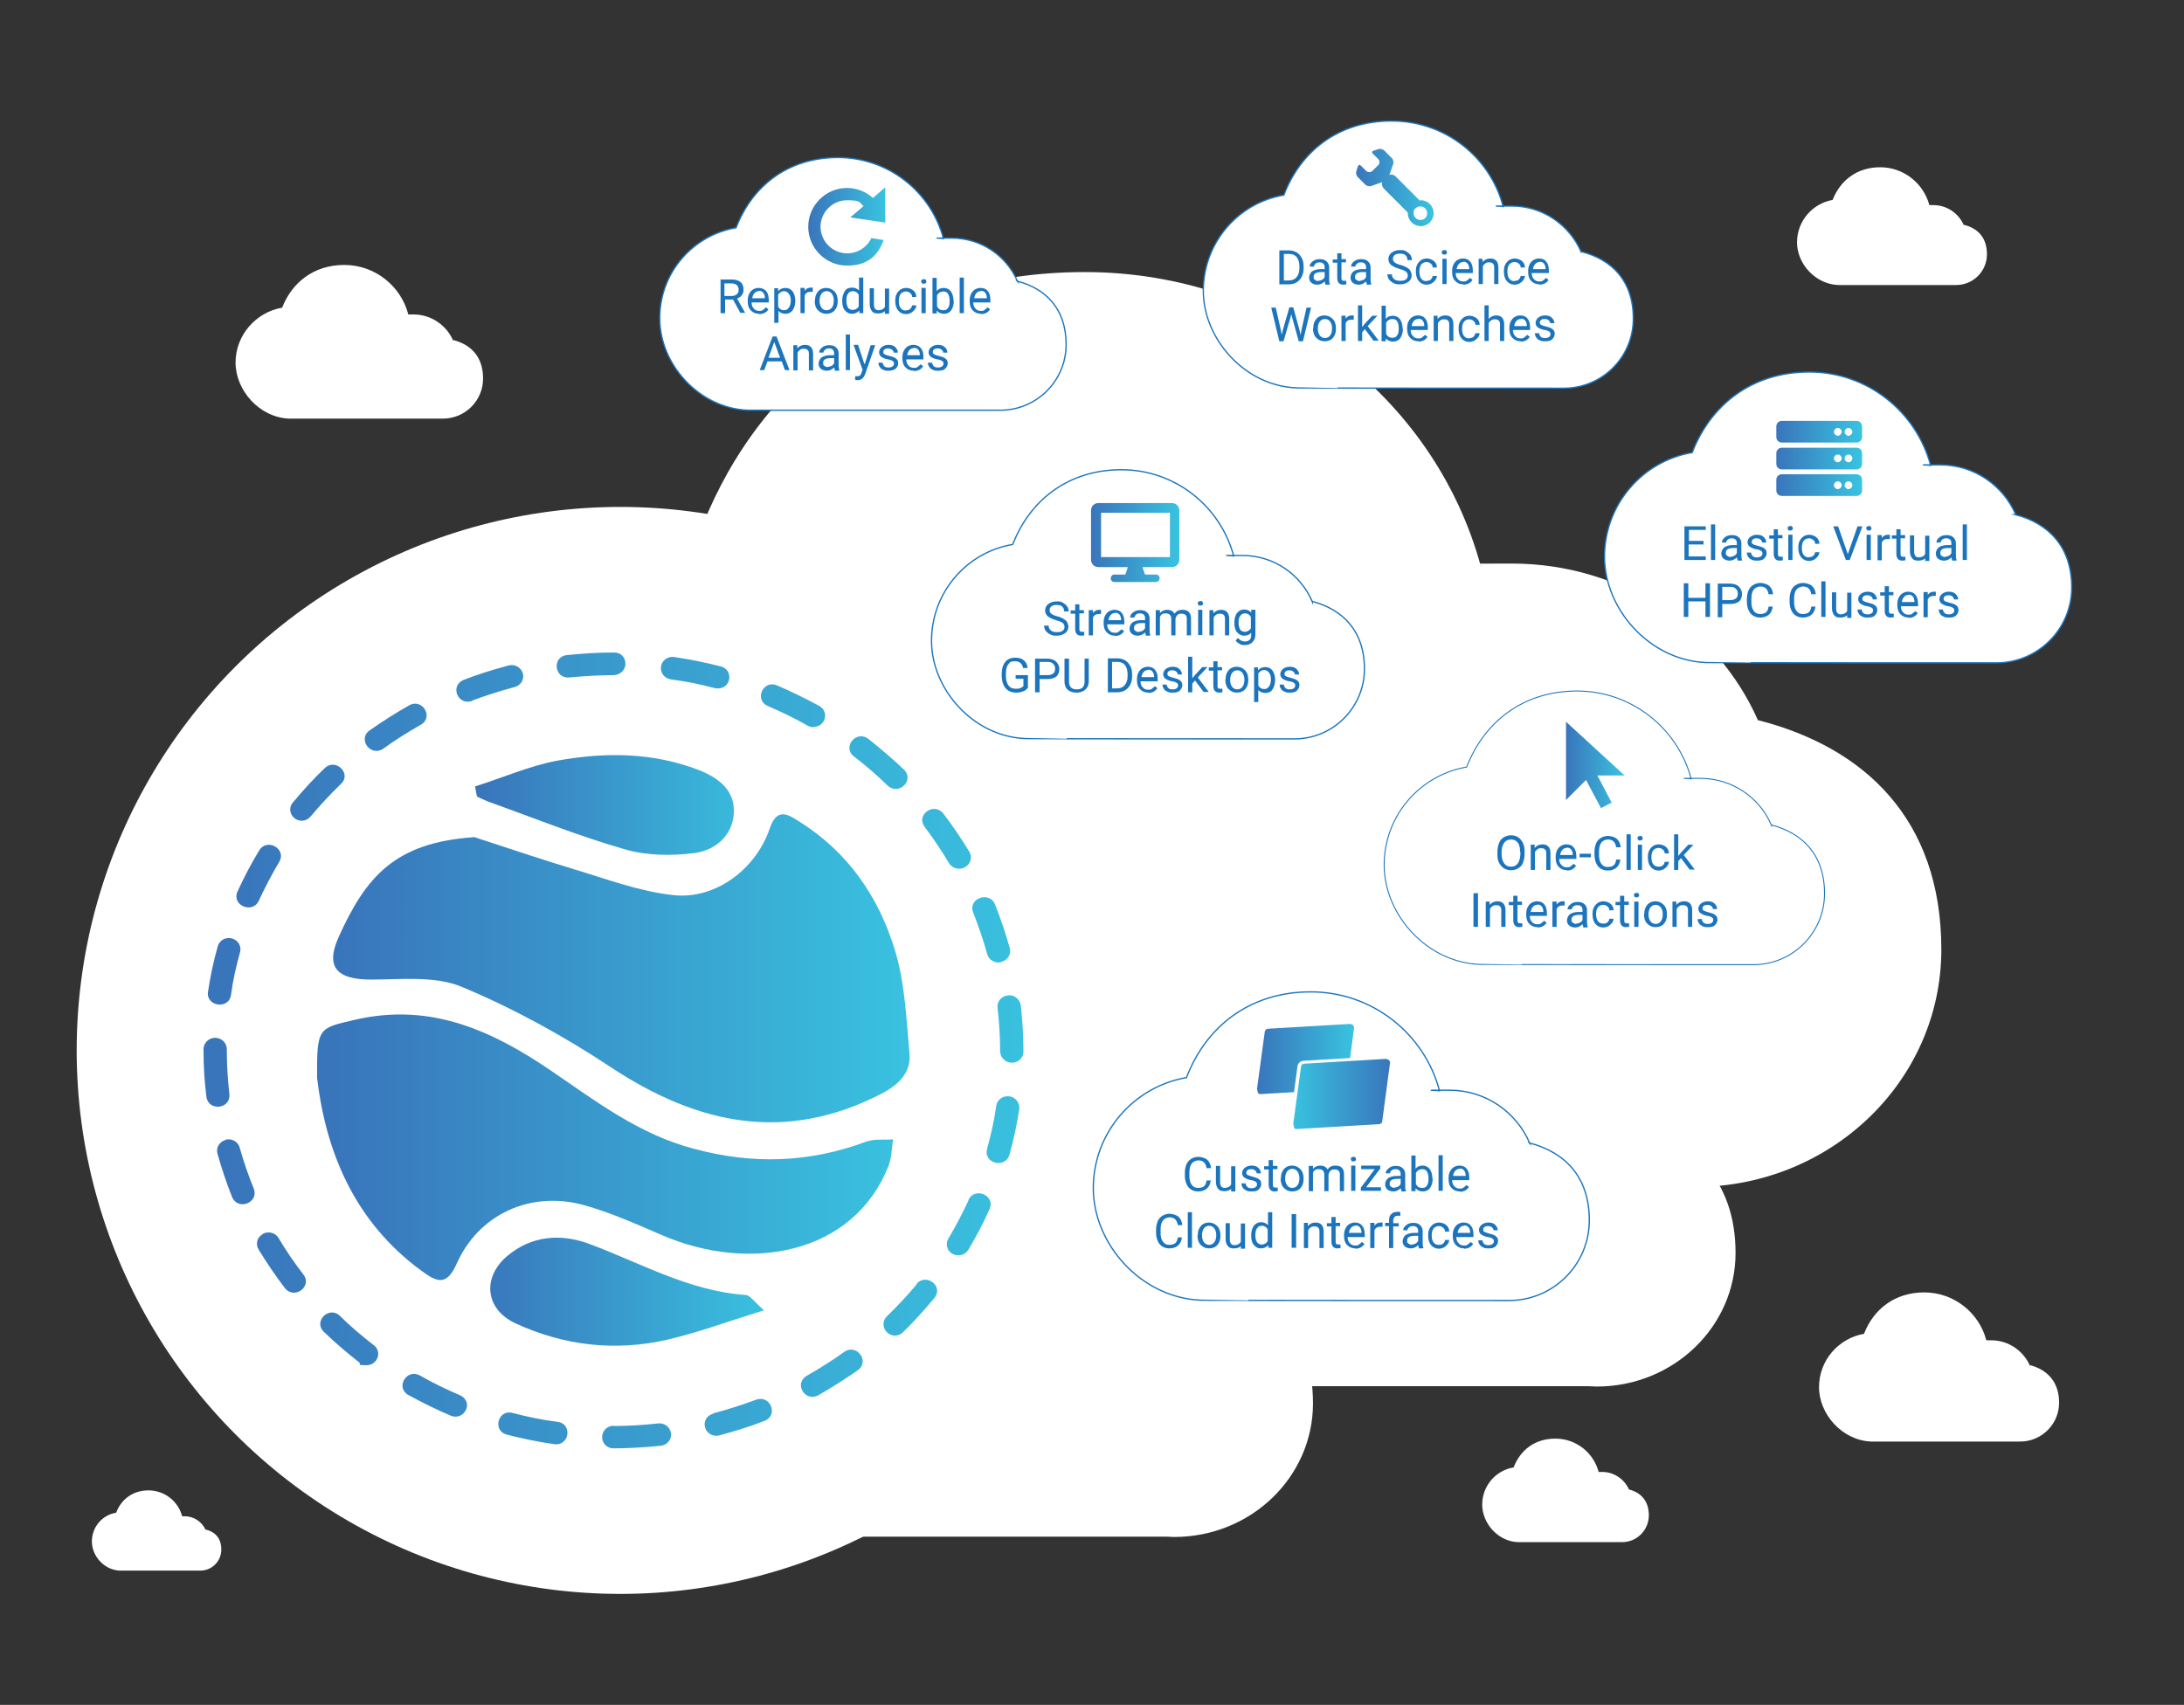 <?xml version="1.0" encoding="UTF-8"?>
<svg id="Layer_1" data-name="Layer 1" xmlns="http://www.w3.org/2000/svg" xmlns:xlink="http://www.w3.org/1999/xlink" version="1.1" viewBox="0 0 675 527">
  <rect x="0" y="0" width="675" height="527" fill="#333333" stroke="none"/>
  <defs>
    <style>
      .cls-1 {
        stroke-width: .3px;
      }

      .cls-1, .cls-2, .cls-3 {
        stroke: #1c75bc;
        stroke-miterlimit: 10;
      }

      .cls-1, .cls-2, .cls-3, .cls-4 {
        fill: #fff;
      }

      .cls-5 {
        fill: url(#linear-gradient);
      }

      .cls-5, .cls-6, .cls-7, .cls-8, .cls-9, .cls-10, .cls-11, .cls-12, .cls-13, .cls-14, .cls-15, .cls-4, .cls-16 {
        stroke-width: 0px;
      }

      .cls-6 {
        fill: url(#linear-gradient-11);
      }

      .cls-7 {
        fill: url(#linear-gradient-10);
      }

      .cls-8 {
        fill: url(#linear-gradient-4);
      }

      .cls-9 {
        fill: url(#linear-gradient-2);
      }

      .cls-10 {
        fill: url(#linear-gradient-3);
      }

      .cls-11 {
        fill: url(#linear-gradient-8);
      }

      .cls-12 {
        fill: url(#linear-gradient-9);
      }

      .cls-13 {
        fill: url(#linear-gradient-7);
      }

      .cls-14 {
        fill: url(#linear-gradient-5);
      }

      .cls-15 {
        fill: url(#linear-gradient-6);
      }

      .cls-2 {
        stroke-width: .4px;
      }

      .cls-3 {
        stroke-width: .4px;
      }

      .cls-16 {
        fill: #1c75bc;
      }
    </style>
    <linearGradient id="linear-gradient" x1="484" y1="236.4" x2="502.1" y2="236.4" gradientUnits="userSpaceOnUse">
      <stop offset="0" stop-color="#3975bb"/>
      <stop offset="1" stop-color="#39c3e0"/>
    </linearGradient>
    <linearGradient id="linear-gradient-2" x1="549" y1="141.8" x2="575.4" y2="141.8" xlink:href="#linear-gradient"/>
    <linearGradient id="linear-gradient-3" x1="138.5" y1="-66.2" x2="154.5" y2="-66.2" gradientTransform="translate(-2131.7 1343.6) scale(15.9 15.4)" xlink:href="#linear-gradient"/>
    <linearGradient id="linear-gradient-4" x1="115.9" y1="-125.7" x2="130.4" y2="-125.7" gradientTransform="translate(-1320.7 1122.6) scale(12.3 6.6)" xlink:href="#linear-gradient"/>
    <linearGradient id="linear-gradient-5" x1="116.7" y1="-121.4" x2="130.1" y2="-121.4" gradientTransform="translate(-1436.9 1093.9) scale(13.2 6.1)" xlink:href="#linear-gradient"/>
    <linearGradient id="linear-gradient-6" x1="111.8" y1="-92.8" x2="126.1" y2="-92.8" gradientTransform="translate(-556.1 1513.5) scale(6.3 12.8)" xlink:href="#linear-gradient"/>
    <linearGradient id="linear-gradient-7" x1="249.8" y1="70" x2="273.6" y2="70" xlink:href="#linear-gradient"/>
    <linearGradient id="linear-gradient-8" x1="418.9" y1="57.9" x2="443" y2="57.9" xlink:href="#linear-gradient"/>
    <linearGradient id="linear-gradient-9" x1="337.3" y1="167.6" x2="364.6" y2="167.6" xlink:href="#linear-gradient"/>
    <linearGradient id="linear-gradient-10" x1="388.6" y1="327.4" x2="418.6" y2="327.4" xlink:href="#linear-gradient"/>
    <linearGradient id="linear-gradient-11" x1="399.1" y1="338.2" x2="430.1" y2="338.2" gradientUnits="userSpaceOnUse">
      <stop offset="0" stop-color="#39c3e0"/>
      <stop offset="1" stop-color="#3975bb"/>
    </linearGradient>
  </defs>
  <path class="cls-4" d="M373.7,394c-7.1-16-23.6-27.3-42.8-27.3s-3.6.1-5.4.3c-8-29.4-35.8-51-68.8-51s-56.3,18.3-66.5,44.1c-28.3,4.7-49.8,28.4-49.8,57s25.4,56.4,57.3,57.7v.2h162.7c.8,0,1.6.1,2.5.1,23.7,0,42.9-18.5,42.9-41.3s-13.6-35.2-31.9-39.9Z"/>
  <path class="cls-4" d="M504.3,347.5c-7.1-16-23.6-27.3-42.8-27.3s-3.6.1-5.4.3c-8-29.4-35.8-51-68.8-51s-56.3,18.3-66.5,44.1c-28.3,4.7-49.8,28.4-49.8,57s25.4,56.4,57.3,57.7v.2h162.7c.8,0,1.6.1,2.5.1,23.7,0,42.9-18.5,42.9-41.3s-13.6-35.2-31.9-39.9Z"/>
  <path class="cls-4" d="M543.3,222.6c-12.6-28.5-41.9-48.4-76.1-48.4s-6.5.2-9.6.6c-14.3-52.2-63.6-90.7-122.3-90.7s-100,32.6-118.2,78.4c-50.3,8.3-88.5,50.4-88.5,101.2s45.1,100.1,101.7,102.6v.4h289.1c1.5,0,2.9.2,4.4.2,42.1,0,76.2-32.8,76.2-73.4s-24.1-62.6-56.7-70.9Z"/>
  <path class="cls-2" d="M314.5,87c-3.4-7.9-11.2-13.4-20.3-13.4s-1.7,0-2.6.2c-3.8-14.4-16.9-25.1-32.6-25.1s-26.6,9-31.5,21.7c-13.4,2.3-23.6,13.9-23.6,28s12,27.7,27.1,28.4h0c0,0,77,0,77,0,.4,0,.8,0,1.2,0,11.2,0,20.3-9.1,20.3-20.3s-6.4-17.3-15.1-19.6Z"/>
  <g>
    <path class="cls-16" d="M226.5,92.6h-2.4v4.2h-1.4v-10.4h3.5c1.2,0,2.1.3,2.7.8.6.5.9,1.3.9,2.3s-.2,1.2-.5,1.7-.8.8-1.5,1.1l2.5,4.4h0c0,0-1.5,0-1.5,0l-2.3-4.2ZM224,91.5h2.1c.7,0,1.2-.2,1.6-.5.4-.4.6-.8.6-1.4s-.2-1.1-.6-1.5c-.4-.3-.9-.5-1.7-.5h-2.1v4Z"/>
    <path class="cls-16" d="M234.7,97c-1.1,0-1.9-.3-2.6-1-.7-.7-1-1.6-1-2.8v-.2c0-.8.1-1.5.4-2.1.3-.6.7-1.1,1.2-1.4.5-.3,1.1-.5,1.7-.5,1,0,1.8.3,2.4,1,.6.7.8,1.6.8,2.9v.6h-5.3c0,.8.2,1.4.7,1.9.4.5,1,.7,1.6.7s.9,0,1.2-.3.6-.4.9-.8l.8.6c-.6,1-1.6,1.5-2.9,1.5ZM234.5,90c-.5,0-1,.2-1.3.6-.4.4-.6.9-.7,1.6h3.9c0-.8-.2-1.3-.5-1.7s-.8-.6-1.3-.6Z"/>
    <path class="cls-16" d="M245.8,93c0,1.2-.3,2.1-.8,2.9-.5.7-1.3,1.1-2.2,1.1s-1.7-.3-2.2-.9v3.7h-1.3v-10.7h1.2v.9c.6-.7,1.4-1,2.3-1s1.7.4,2.2,1.1.8,1.7.8,2.9h0ZM244.4,92.9c0-.9-.2-1.6-.6-2.1-.4-.5-.9-.8-1.5-.8s-1.4.4-1.8,1.1v3.7c.4.7,1,1.1,1.8,1.1s1.1-.3,1.5-.8.6-1.3.6-2.2Z"/>
    <path class="cls-16" d="M251.2,90.2c-.2,0-.4,0-.7,0-.9,0-1.5.4-1.8,1.1v5.5h-1.3v-7.8h1.3v.9c.5-.7,1.1-1,1.9-1s.5,0,.6.1v1.2Z"/>
    <path class="cls-16" d="M251.9,92.9c0-.8.1-1.4.4-2,.3-.6.7-1.1,1.2-1.4s1.1-.5,1.8-.5c1.1,0,1.9.4,2.6,1.1.7.7,1,1.7,1,2.9h0c0,.8-.1,1.5-.4,2.1-.3.6-.7,1.1-1.2,1.4-.5.3-1.2.5-1.9.5-1.1,0-1.9-.4-2.6-1.1-.7-.7-1-1.7-1-2.9h0ZM253.3,93c0,.9.2,1.5.6,2.1s.9.8,1.6.8,1.2-.3,1.6-.8.6-1.3.6-2.2-.2-1.5-.6-2.1c-.4-.5-.9-.8-1.6-.8s-1.2.3-1.6.8c-.4.5-.6,1.3-.6,2.2Z"/>
    <path class="cls-16" d="M260.3,92.9c0-1.2.3-2.1.8-2.9s1.3-1.1,2.2-1.1,1.6.3,2.2.9v-4h1.3v11h-1.2v-.8c-.6.6-1.3,1-2.3,1s-1.6-.4-2.2-1.1c-.6-.7-.8-1.7-.8-2.9h0ZM261.6,93c0,.9.2,1.6.5,2.1s.9.7,1.5.7,1.5-.4,1.8-1.1v-3.6c-.4-.7-1-1.1-1.8-1.1s-1.2.3-1.5.8c-.4.5-.5,1.2-.5,2.2Z"/>
    <path class="cls-16" d="M273.7,96c-.5.6-1.3.9-2.3.9s-1.5-.2-1.9-.7-.7-1.2-.7-2.1v-5h1.3v5c0,1.2.5,1.8,1.4,1.8s1.7-.4,2-1.1v-5.6h1.3v7.8h-1.3v-.8Z"/>
    <path class="cls-16" d="M280.1,95.9c.5,0,.9-.1,1.2-.4s.5-.6.6-1.1h1.3c0,.4-.2.9-.5,1.3-.3.4-.7.7-1.1,1-.5.2-1,.4-1.5.4-1.1,0-1.9-.4-2.5-1.1-.6-.7-.9-1.7-.9-2.9v-.2c0-.8.1-1.4.4-2,.3-.6.7-1,1.2-1.4.5-.3,1.1-.5,1.8-.5s1.6.3,2.2.8c.6.5.9,1.2.9,2h-1.3c0-.5-.2-.9-.6-1.2-.3-.3-.8-.5-1.3-.5s-1.2.2-1.6.7-.6,1.2-.6,2.1v.3c0,.9.2,1.6.6,2.1s.9.7,1.6.7Z"/>
    <path class="cls-16" d="M284.7,87c0-.2,0-.4.2-.5s.3-.2.6-.2.5,0,.6.2c.1.1.2.3.2.5s0,.4-.2.5c-.1.1-.3.2-.6.2s-.5,0-.6-.2c-.1-.1-.2-.3-.2-.5ZM286.1,96.8h-1.3v-7.8h1.3v7.8Z"/>
    <path class="cls-16" d="M294.8,93c0,1.2-.3,2.1-.8,2.9-.5.7-1.3,1.1-2.2,1.1s-1.7-.3-2.3-1v.9h-1.3v-11h1.3v4.1c.5-.7,1.3-1,2.2-1s1.7.4,2.2,1.1c.5.7.8,1.7.8,2.9h0ZM293.5,92.9c0-.9-.2-1.6-.5-2.1-.3-.5-.8-.7-1.5-.7s-1.5.4-1.9,1.2v3.4c.4.8,1,1.2,1.9,1.2s1.1-.2,1.5-.7c.4-.5.5-1.2.5-2.2Z"/>
    <path class="cls-16" d="M297.9,96.8h-1.3v-11h1.3v11Z"/>
    <path class="cls-16" d="M303.3,97c-1.1,0-1.9-.3-2.6-1-.7-.7-1-1.6-1-2.8v-.2c0-.8.1-1.5.4-2.1.3-.6.7-1.1,1.2-1.4.5-.3,1.1-.5,1.7-.5,1,0,1.8.3,2.3,1,.6.7.8,1.6.8,2.9v.6h-5.3c0,.8.2,1.4.7,1.9.4.5,1,.7,1.6.7s.9,0,1.2-.3.6-.4.9-.8l.8.6c-.6,1-1.6,1.5-2.9,1.5ZM303.1,90c-.5,0-1,.2-1.3.6-.4.4-.6.9-.7,1.6h3.9c0-.8-.2-1.3-.5-1.7s-.8-.6-1.3-.6Z"/>
    <path class="cls-16" d="M241.6,111.7h-4.4l-1,2.7h-1.4l4-10.4h1.2l4,10.4h-1.4l-1-2.7ZM237.6,110.6h3.5l-1.8-4.9-1.8,4.9Z"/>
    <path class="cls-16" d="M246.4,106.7v1c.6-.7,1.4-1.1,2.4-1.1,1.6,0,2.5.9,2.5,2.8v5.1h-1.3v-5.1c0-.6-.1-1-.4-1.2-.3-.3-.6-.4-1.2-.4s-.8.1-1.1.3c-.3.2-.6.5-.8.9v5.5h-1.3v-7.8h1.3Z"/>
    <path class="cls-16" d="M258,114.4c0-.2-.1-.4-.2-.8-.6.6-1.4,1-2.2,1s-1.4-.2-1.9-.6c-.5-.4-.7-1-.7-1.6s.3-1.4.9-1.9c.6-.4,1.5-.7,2.6-.7h1.3v-.6c0-.5-.1-.8-.4-1.1-.3-.3-.7-.4-1.2-.4s-.9.1-1.2.4-.5.5-.5.9h-1.3c0-.4.1-.8.4-1.1.3-.4.6-.6,1.1-.9.5-.2,1-.3,1.6-.3.9,0,1.6.2,2.1.7.5.4.8,1.1.8,1.8v3.6c0,.7,0,1.3.3,1.7h0c0,.1-1.4.1-1.4.1ZM255.8,113.4c.4,0,.8-.1,1.2-.3s.6-.5.8-.8v-1.6h-1c-1.6,0-2.4.5-2.4,1.4s.1.7.4,1c.3.2.6.4,1.1.4Z"/>
    <path class="cls-16" d="M262.7,114.4h-1.3v-11h1.3v11Z"/>
    <path class="cls-16" d="M267.3,112.5l1.8-5.8h1.4l-3.1,8.9c-.5,1.3-1.2,1.9-2.3,1.9h-.3s-.5-.1-.5-.1v-1.1h.4c.4,0,.8,0,1-.2.3-.2.5-.5.6-1l.3-.8-2.8-7.7h1.4l1.9,5.8Z"/>
    <path class="cls-16" d="M276.3,112.4c0-.4-.1-.6-.4-.8-.3-.2-.7-.4-1.4-.5-.7-.1-1.2-.3-1.6-.5-.4-.2-.7-.4-.9-.7-.2-.3-.3-.6-.3-1,0-.6.3-1.2.8-1.6.5-.4,1.2-.7,2.1-.7s1.6.2,2.1.7c.5.5.8,1,.8,1.7h-1.3c0-.4-.2-.7-.5-.9s-.7-.4-1.2-.4-.9.1-1.1.3c-.3.2-.4.5-.4.8s.1.6.4.7c.3.2.7.3,1.4.5s1.2.3,1.6.5c.4.2.7.5.9.7.2.3.3.6.3,1.1,0,.7-.3,1.2-.8,1.7-.6.4-1.3.6-2.2.6s-1.2-.1-1.6-.3c-.5-.2-.9-.5-1.1-.9-.3-.4-.4-.8-.4-1.3h1.3c0,.4.2.8.5,1.1.3.3.8.4,1.3.4s.9-.1,1.2-.3c.3-.2.5-.5.5-.8Z"/>
    <path class="cls-16" d="M282.5,114.6c-1.1,0-1.9-.3-2.6-1-.7-.7-1-1.6-1-2.8v-.2c0-.8.1-1.5.4-2.1.3-.6.7-1.1,1.2-1.4.5-.3,1.1-.5,1.7-.5,1,0,1.8.3,2.4,1,.6.7.8,1.6.8,2.9v.6h-5.3c0,.8.2,1.4.7,1.9.4.5,1,.7,1.6.7s.9,0,1.2-.3.6-.4.9-.8l.8.6c-.6,1-1.6,1.5-2.9,1.5ZM282.4,107.6c-.5,0-1,.2-1.3.6-.4.4-.6.9-.7,1.6h3.9c0-.8-.2-1.3-.5-1.7s-.8-.6-1.3-.6Z"/>
    <path class="cls-16" d="M291.6,112.4c0-.4-.1-.6-.4-.8s-.7-.4-1.4-.5c-.7-.1-1.2-.3-1.6-.5-.4-.2-.7-.4-.9-.7-.2-.3-.3-.6-.3-1,0-.6.3-1.2.8-1.6.5-.4,1.2-.7,2.1-.7s1.6.2,2.1.7c.5.5.8,1,.8,1.7h-1.3c0-.4-.2-.7-.5-.9-.3-.3-.7-.4-1.2-.4s-.9.1-1.1.3c-.3.2-.4.5-.4.8s.1.6.4.7c.3.2.7.3,1.4.5s1.2.3,1.6.5c.4.2.7.5.9.7.2.3.3.6.3,1.1,0,.7-.3,1.2-.8,1.7s-1.3.6-2.2.6-1.2-.1-1.6-.3c-.5-.2-.9-.5-1.1-.9-.3-.4-.4-.8-.4-1.3h1.3c0,.4.2.8.5,1.1.3.3.8.4,1.3.4s.9-.1,1.2-.3c.3-.2.5-.5.5-.8Z"/>
  </g>
  <path class="cls-2" d="M488.7,77.9c-3.6-8.3-11.8-14.2-21.4-14.2s-1.8,0-2.7.2c-4-15.3-17.9-26.5-34.5-26.5s-28.2,9.5-33.3,22.9c-14.2,2.4-24.9,14.8-24.9,29.6s12.7,29.3,28.7,30h0c0,.1,81.5.1,81.5.1.4,0,.8,0,1.2,0,11.9,0,21.5-9.6,21.5-21.5s-6.8-18.3-16-20.7Z"/>
  <g>
    <path class="cls-16" d="M395.4,87.8v-10.4h2.9c.9,0,1.7.2,2.4.6s1.2,1,1.6,1.7.6,1.6.6,2.6v.7c0,1-.2,1.8-.6,2.6-.4.7-.9,1.3-1.6,1.7s-1.5.6-2.5.6h-2.9ZM396.8,78.5v8.2h1.4c1.1,0,1.9-.3,2.5-1s.9-1.6.9-2.8v-.6c0-1.2-.3-2.1-.8-2.8-.6-.7-1.3-1-2.4-1h-1.6Z"/>
    <path class="cls-16" d="M409.6,87.8c0-.2-.1-.4-.2-.8-.6.6-1.4,1-2.2,1s-1.4-.2-1.9-.6c-.5-.4-.7-1-.7-1.6s.3-1.4.9-1.9c.6-.4,1.5-.7,2.6-.7h1.3v-.6c0-.5-.1-.8-.4-1.1-.3-.3-.7-.4-1.2-.4s-.9.1-1.2.4-.5.5-.5.9h-1.3c0-.4.1-.8.4-1.1.3-.4.6-.6,1.1-.9.5-.2,1-.3,1.6-.3.9,0,1.6.2,2.1.7.5.4.8,1.1.8,1.8v3.6c0,.7,0,1.3.3,1.7h0c0,.1-1.4.1-1.4.1ZM407.4,86.8c.4,0,.8-.1,1.2-.3.4-.2.6-.5.8-.8v-1.6h-1c-1.6,0-2.4.5-2.4,1.4s.1.7.4,1c.3.2.6.4,1.1.4Z"/>
    <path class="cls-16" d="M414.6,78.2v1.9h1.4v1h-1.4v4.8c0,.3,0,.5.2.7.1.2.3.2.7.2s.4,0,.6,0v1.1c-.3,0-.7.1-1,.1-.6,0-1-.2-1.3-.5s-.5-.9-.5-1.5v-4.8h-1.4v-1h1.4v-1.9h1.3Z"/>
    <path class="cls-16" d="M422.4,87.8c0-.2-.1-.4-.2-.8-.6.6-1.4,1-2.2,1s-1.4-.2-1.9-.6c-.5-.4-.7-1-.7-1.6s.3-1.4.9-1.9c.6-.4,1.5-.7,2.6-.7h1.3v-.6c0-.5-.1-.8-.4-1.1-.3-.3-.7-.4-1.2-.4s-.9.1-1.2.4-.5.5-.5.9h-1.3c0-.4.1-.8.4-1.1.3-.4.6-.6,1.1-.9.5-.2,1-.3,1.6-.3.9,0,1.6.2,2.1.7.5.4.8,1.1.8,1.8v3.6c0,.7,0,1.3.3,1.7h0c0,.1-1.4.1-1.4.1ZM420.2,86.8c.4,0,.8-.1,1.2-.3.4-.2.6-.5.8-.8v-1.6h-1c-1.6,0-2.4.5-2.4,1.4s.1.7.4,1c.3.2.6.4,1.1.4Z"/>
    <path class="cls-16" d="M432.5,83.1c-1.2-.3-2-.8-2.6-1.2-.5-.5-.8-1.1-.8-1.8s.3-1.5,1-2c.7-.5,1.5-.8,2.6-.8s1.4.1,1.9.4,1,.7,1.3,1.1c.3.5.5,1,.5,1.6h-1.4c0-.6-.2-1.1-.6-1.5s-1-.5-1.7-.5-1.2.1-1.6.4c-.4.3-.6.7-.6,1.2s.2.8.5,1.1c.4.3,1,.6,1.8.8.9.2,1.5.5,2,.8.5.3.9.6,1.1,1s.4.9.4,1.4c0,.8-.3,1.5-1,2s-1.5.8-2.6.8-1.4-.1-2-.4c-.6-.3-1.1-.7-1.4-1.1s-.5-1-.5-1.6h1.4c0,.6.2,1.1.7,1.5.5.4,1.1.5,1.9.5s1.3-.1,1.7-.4c.4-.3.6-.7.6-1.2s-.2-.9-.5-1.2c-.4-.3-1-.6-1.9-.8Z"/>
    <path class="cls-16" d="M441,86.8c.5,0,.9-.1,1.2-.4s.5-.6.6-1.1h1.3c0,.4-.2.9-.5,1.3-.3.4-.7.7-1.1,1-.5.2-1,.4-1.5.4-1.1,0-1.9-.4-2.5-1.1-.6-.7-.9-1.7-.9-2.9v-.2c0-.8.1-1.4.4-2,.3-.6.7-1,1.2-1.4.5-.3,1.1-.5,1.8-.5s1.6.3,2.2.8c.6.5.9,1.2.9,2h-1.3c0-.5-.2-.9-.6-1.2-.3-.3-.8-.5-1.3-.5s-1.2.2-1.6.7-.6,1.2-.6,2.1v.3c0,.9.2,1.6.6,2.1.4.5.9.7,1.6.7Z"/>
    <path class="cls-16" d="M445.6,78c0-.2,0-.4.2-.5.1-.1.3-.2.6-.2s.5,0,.6.2c.1.1.2.3.2.5s0,.4-.2.5c-.1.1-.3.2-.6.2s-.5,0-.6-.2c-.1-.1-.2-.3-.2-.5ZM447.1,87.8h-1.3v-7.8h1.3v7.8Z"/>
    <path class="cls-16" d="M452.4,87.9c-1.1,0-1.9-.3-2.6-1-.7-.7-1-1.6-1-2.8v-.2c0-.8.1-1.5.4-2.1.3-.6.7-1.1,1.2-1.4.5-.3,1.1-.5,1.7-.5,1,0,1.8.3,2.3,1,.6.7.8,1.6.8,2.9v.6h-5.3c0,.8.2,1.4.7,1.9.4.5,1,.7,1.6.7s.9,0,1.2-.3.6-.4.9-.8l.8.6c-.6,1-1.6,1.5-2.9,1.5ZM452.2,81c-.5,0-1,.2-1.3.6-.4.4-.6.9-.7,1.6h3.9c0-.8-.2-1.3-.5-1.7s-.8-.6-1.3-.6Z"/>
    <path class="cls-16" d="M458.2,80v1c.6-.7,1.4-1.1,2.4-1.1,1.6,0,2.5.9,2.5,2.8v5.1h-1.3v-5.1c0-.6-.1-1-.4-1.2-.2-.3-.6-.4-1.2-.4s-.8.1-1.1.3c-.3.2-.6.5-.8.9v5.5h-1.3v-7.8h1.3Z"/>
    <path class="cls-16" d="M468.2,86.8c.5,0,.9-.1,1.2-.4s.5-.6.6-1.1h1.3c0,.4-.2.9-.5,1.3-.3.4-.7.7-1.1,1-.5.2-1,.4-1.5.4-1.1,0-1.9-.4-2.5-1.1-.6-.7-.9-1.7-.9-2.9v-.2c0-.8.1-1.4.4-2,.3-.6.7-1,1.2-1.4.5-.3,1.1-.5,1.8-.5s1.6.3,2.2.8c.6.5.9,1.2.9,2h-1.3c0-.5-.2-.9-.6-1.2-.3-.3-.8-.5-1.3-.5s-1.2.2-1.6.7-.6,1.2-.6,2.1v.3c0,.9.2,1.6.6,2.1.4.5.9.7,1.6.7Z"/>
    <path class="cls-16" d="M475.9,87.9c-1.1,0-1.9-.3-2.6-1-.7-.7-1-1.6-1-2.8v-.2c0-.8.1-1.5.4-2.1.3-.6.7-1.1,1.2-1.4.5-.3,1.1-.5,1.7-.5,1,0,1.8.3,2.3,1,.6.7.8,1.6.8,2.9v.6h-5.3c0,.8.2,1.4.7,1.9.4.5,1,.7,1.6.7s.9,0,1.2-.3.6-.4.9-.8l.8.6c-.6,1-1.6,1.5-2.9,1.5ZM475.8,81c-.5,0-1,.2-1.3.6-.4.4-.6.9-.7,1.6h3.9c0-.8-.2-1.3-.5-1.7s-.8-.6-1.3-.6Z"/>
    <path class="cls-16" d="M395.9,102.1l.2,1.4.3-1.2,2.1-7.3h1.2l2,7.3.3,1.3.2-1.4,1.6-7.1h1.4l-2.5,10.4h-1.3l-2.1-7.6-.2-.8-.2.8-2.2,7.6h-1.3l-2.5-10.4h1.4l1.6,7.1Z"/>
    <path class="cls-16" d="M405.9,101.4c0-.8.1-1.4.4-2,.3-.6.7-1.1,1.2-1.4.5-.3,1.1-.5,1.8-.5,1.1,0,1.9.4,2.6,1.1.7.7,1,1.7,1,2.9h0c0,.8-.1,1.5-.4,2.1-.3.6-.7,1.1-1.2,1.4-.5.3-1.2.5-1.9.5-1.1,0-1.9-.4-2.6-1.1-.7-.7-1-1.7-1-2.9h0ZM407.3,101.6c0,.9.2,1.5.6,2.1.4.5.9.8,1.6.8s1.2-.3,1.6-.8.6-1.3.6-2.2-.2-1.5-.6-2.1c-.4-.5-.9-.8-1.6-.8s-1.2.3-1.6.8-.6,1.3-.6,2.2Z"/>
    <path class="cls-16" d="M418.4,98.8c-.2,0-.4,0-.7,0-.9,0-1.5.4-1.8,1.1v5.5h-1.3v-7.8h1.3v.9c.5-.7,1.1-1,1.9-1s.5,0,.6.1v1.2Z"/>
    <path class="cls-16" d="M421.8,101.8l-.8.9v2.7h-1.3v-11h1.3v6.7l.7-.9,2.4-2.6h1.6l-3,3.2,3.4,4.5h-1.6l-2.7-3.6Z"/>
    <path class="cls-16" d="M433.6,101.6c0,1.2-.3,2.1-.8,2.9-.5.7-1.3,1.1-2.2,1.1s-1.7-.3-2.3-1v.9h-1.3v-11h1.3v4.1c.5-.7,1.3-1,2.2-1s1.7.4,2.2,1.1c.5.7.8,1.7.8,2.9h0ZM432.3,101.4c0-.9-.2-1.6-.5-2.1-.3-.5-.8-.7-1.5-.7s-1.5.4-1.9,1.2v3.4c.4.8,1,1.2,1.9,1.2s1.1-.2,1.5-.7c.4-.5.5-1.2.5-2.2Z"/>
    <path class="cls-16" d="M438.5,105.5c-1.1,0-1.9-.3-2.6-1-.7-.7-1-1.6-1-2.8v-.2c0-.8.1-1.5.4-2.1.3-.6.7-1.1,1.2-1.4.5-.3,1.1-.5,1.7-.5,1,0,1.8.3,2.3,1,.6.7.8,1.6.8,2.9v.6h-5.3c0,.8.2,1.4.7,1.9.4.5,1,.7,1.6.7s.9,0,1.2-.3.6-.4.9-.8l.8.6c-.6,1-1.6,1.5-2.9,1.5ZM438.3,98.6c-.5,0-1,.2-1.3.6-.4.4-.6.9-.7,1.6h3.9c0-.8-.2-1.3-.5-1.7s-.8-.6-1.3-.6Z"/>
    <path class="cls-16" d="M444.3,97.6v1c.6-.7,1.4-1.1,2.4-1.1,1.6,0,2.5.9,2.5,2.8v5.1h-1.3v-5.1c0-.6-.1-1-.4-1.2-.2-.3-.6-.4-1.2-.4s-.8.1-1.1.3c-.3.2-.6.5-.8.9v5.5h-1.3v-7.8h1.3Z"/>
    <path class="cls-16" d="M454.2,104.5c.5,0,.9-.1,1.2-.4s.5-.6.6-1.1h1.3c0,.4-.2.9-.5,1.3-.3.4-.7.7-1.1,1-.5.2-1,.4-1.5.4-1.1,0-1.9-.4-2.5-1.1-.6-.7-.9-1.7-.9-2.9v-.2c0-.8.1-1.4.4-2,.3-.6.7-1,1.2-1.4.5-.3,1.1-.5,1.8-.5s1.6.3,2.2.8c.6.5.9,1.2.9,2h-1.3c0-.5-.2-.9-.6-1.2-.3-.3-.8-.5-1.3-.5s-1.2.2-1.6.7-.6,1.2-.6,2.1v.3c0,.9.2,1.6.6,2.1.4.5.9.7,1.6.7Z"/>
    <path class="cls-16" d="M460.1,98.6c.6-.7,1.4-1.1,2.3-1.1,1.6,0,2.5.9,2.5,2.8v5.1h-1.3v-5.1c0-.6-.1-1-.4-1.2-.2-.3-.6-.4-1.2-.4s-.8.1-1.1.3c-.3.2-.6.5-.8.9v5.5h-1.3v-11h1.3v4.2Z"/>
    <path class="cls-16" d="M470.1,105.5c-1.1,0-1.9-.3-2.6-1-.7-.7-1-1.6-1-2.8v-.2c0-.8.1-1.5.4-2.1.3-.6.7-1.1,1.2-1.4.5-.3,1.1-.5,1.7-.5,1,0,1.8.3,2.3,1,.6.7.8,1.6.8,2.9v.6h-5.3c0,.8.2,1.4.7,1.9.4.5,1,.7,1.6.7s.9,0,1.2-.3.6-.4.9-.8l.8.6c-.6,1-1.6,1.5-2.9,1.5ZM470,98.6c-.5,0-1,.2-1.3.6-.4.4-.6.9-.7,1.6h3.9c0-.8-.2-1.3-.5-1.7s-.8-.6-1.3-.6Z"/>
    <path class="cls-16" d="M479.2,103.3c0-.4-.1-.6-.4-.8s-.7-.4-1.4-.5c-.7-.1-1.2-.3-1.6-.5-.4-.2-.7-.4-.9-.7-.2-.3-.3-.6-.3-1,0-.6.3-1.2.8-1.6.5-.4,1.2-.7,2.1-.7s1.6.2,2.1.7c.5.5.8,1,.8,1.7h-1.3c0-.4-.2-.7-.5-.9-.3-.3-.7-.4-1.2-.4s-.9.1-1.1.3c-.3.2-.4.5-.4.8s.1.6.4.7c.3.2.7.3,1.4.5s1.2.3,1.6.5c.4.2.7.5.9.7.2.3.3.6.3,1.1,0,.7-.3,1.2-.8,1.7s-1.3.6-2.2.6-1.2-.1-1.6-.3c-.5-.2-.9-.5-1.1-.9-.3-.4-.4-.8-.4-1.3h1.3c0,.4.2.8.5,1.1.3.3.8.4,1.3.4s.9-.1,1.2-.3c.3-.2.5-.5.5-.8Z"/>
  </g>
  <path class="cls-2" d="M623,159.1c-3.9-9.1-12.9-15.4-23.3-15.4s-2,0-3,.2c-4.4-16.6-19.5-28.9-37.5-28.9s-30.6,10.4-36.2,24.9c-15.4,2.6-27.1,16.1-27.1,32.2s13.8,31.9,31.2,32.7h0c0,.1,88.6.1,88.6.1.4,0,.9,0,1.3,0,12.9,0,23.3-10.5,23.3-23.3s-7.4-19.9-17.4-22.5Z"/>
  <g>
    <path class="cls-16" d="M526.4,168.3h-4.5v3.7h5.3v1.1h-6.6v-10.4h6.6v1.1h-5.2v3.4h4.5v1.1Z"/>
    <path class="cls-16" d="M530.1,173.1h-1.3v-11h1.3v11Z"/>
    <path class="cls-16" d="M537,173.1c0-.2-.1-.4-.2-.8-.6.6-1.4,1-2.2,1s-1.4-.2-1.9-.6c-.5-.4-.7-1-.7-1.6s.3-1.4.9-1.9c.6-.4,1.5-.7,2.6-.7h1.3v-.6c0-.5-.1-.8-.4-1.1-.3-.3-.7-.4-1.2-.4s-.9.1-1.2.4-.5.5-.5.9h-1.3c0-.4.1-.8.4-1.1.3-.4.6-.6,1.1-.9.5-.2,1-.3,1.6-.3.9,0,1.6.2,2.1.7.5.4.8,1.1.8,1.8v3.6c0,.7,0,1.3.3,1.7h0c0,.1-1.4.1-1.4.1ZM534.8,172.1c.4,0,.8-.1,1.2-.3.4-.2.6-.5.8-.8v-1.6h-1c-1.6,0-2.4.5-2.4,1.4s.1.7.4,1c.3.2.6.4,1.1.4Z"/>
    <path class="cls-16" d="M544.7,171.1c0-.4-.1-.6-.4-.8s-.7-.4-1.4-.5c-.7-.1-1.2-.3-1.6-.5-.4-.2-.7-.4-.9-.7-.2-.3-.3-.6-.3-1,0-.6.3-1.2.8-1.6.5-.4,1.2-.7,2.1-.7s1.6.2,2.1.7c.5.5.8,1,.8,1.7h-1.3c0-.4-.2-.7-.5-.9-.3-.3-.7-.4-1.2-.4s-.9.1-1.1.3c-.3.2-.4.5-.4.8s.1.6.4.7c.3.2.7.3,1.4.5s1.2.3,1.6.5c.4.2.7.5.9.7.2.3.3.6.3,1.1,0,.7-.3,1.2-.8,1.7s-1.3.6-2.2.6-1.2-.1-1.6-.3c-.5-.2-.9-.5-1.1-.9-.3-.4-.4-.8-.4-1.3h1.3c0,.4.2.8.5,1.1.3.3.8.4,1.3.4s.9-.1,1.2-.3c.3-.2.5-.5.5-.8Z"/>
    <path class="cls-16" d="M549.5,163.5v1.9h1.4v1h-1.4v4.8c0,.3,0,.5.2.7.1.2.3.2.7.2s.4,0,.6,0v1.1c-.3,0-.7.1-1,.1-.6,0-1-.2-1.3-.5s-.5-.9-.5-1.5v-4.8h-1.4v-1h1.4v-1.9h1.3Z"/>
    <path class="cls-16" d="M552.5,163.3c0-.2,0-.4.2-.5.1-.1.3-.2.6-.2s.5,0,.6.2c.1.1.2.3.2.5s0,.4-.2.5c-.1.1-.3.2-.6.2s-.5,0-.6-.2c-.1-.1-.2-.3-.2-.5ZM554,173.1h-1.3v-7.8h1.3v7.8Z"/>
    <path class="cls-16" d="M559.2,172.2c.5,0,.9-.1,1.2-.4s.5-.6.6-1.1h1.3c0,.4-.2.9-.5,1.3-.3.4-.7.7-1.1,1-.5.2-1,.4-1.5.4-1.1,0-1.9-.4-2.5-1.1-.6-.7-.9-1.7-.9-2.9v-.2c0-.8.1-1.4.4-2,.3-.6.7-1,1.2-1.4.5-.3,1.1-.5,1.8-.5s1.6.3,2.2.8c.6.5.9,1.2.9,2h-1.3c0-.5-.2-.9-.6-1.2-.3-.3-.8-.5-1.3-.5s-1.2.2-1.6.7-.6,1.2-.6,2.1v.3c0,.9.2,1.6.6,2.1.4.5.9.7,1.6.7Z"/>
    <path class="cls-16" d="M571.1,171.3l3-8.6h1.5l-3.9,10.4h-1.2l-3.9-10.4h1.5l3,8.6Z"/>
    <path class="cls-16" d="M576.8,163.3c0-.2,0-.4.2-.5.1-.1.3-.2.6-.2s.5,0,.6.2c.1.1.2.3.2.5s0,.4-.2.5c-.1.1-.3.2-.6.2s-.5,0-.6-.2c-.1-.1-.2-.3-.2-.5ZM578.2,173.1h-1.3v-7.8h1.3v7.8Z"/>
    <path class="cls-16" d="M584.1,166.6c-.2,0-.4,0-.7,0-.9,0-1.5.4-1.8,1.1v5.5h-1.3v-7.8h1.3v.9c.5-.7,1.1-1,1.9-1s.5,0,.6.1v1.2Z"/>
    <path class="cls-16" d="M587.4,163.5v1.9h1.4v1h-1.4v4.8c0,.3,0,.5.2.7.1.2.3.2.7.2s.4,0,.6,0v1.1c-.3,0-.7.1-1,.1-.6,0-1-.2-1.3-.5s-.5-.9-.5-1.5v-4.8h-1.4v-1h1.4v-1.9h1.3Z"/>
    <path class="cls-16" d="M595.2,172.4c-.5.6-1.3.9-2.3.9s-1.5-.2-1.9-.7-.7-1.2-.7-2.1v-5h1.3v5c0,1.2.5,1.8,1.4,1.8s1.7-.4,2-1.1v-5.6h1.3v7.8h-1.3v-.8Z"/>
    <path class="cls-16" d="M603.3,173.1c0-.2-.1-.4-.2-.8-.6.6-1.4,1-2.2,1s-1.4-.2-1.9-.6c-.5-.4-.7-1-.7-1.6s.3-1.4.9-1.9c.6-.4,1.5-.7,2.6-.7h1.3v-.6c0-.5-.1-.8-.4-1.1-.3-.3-.7-.4-1.2-.4s-.9.1-1.2.4-.5.5-.5.9h-1.3c0-.4.1-.8.4-1.1.3-.4.6-.6,1.1-.9.5-.2,1-.3,1.6-.3.9,0,1.6.2,2.1.7.5.4.8,1.1.8,1.8v3.6c0,.7,0,1.3.3,1.7h0c0,.1-1.4.1-1.4.1ZM601.1,172.1c.4,0,.8-.1,1.2-.3.4-.2.6-.5.8-.8v-1.6h-1c-1.6,0-2.4.5-2.4,1.4s.1.7.4,1c.3.2.6.4,1.1.4Z"/>
    <path class="cls-16" d="M607.9,173.1h-1.3v-11h1.3v11Z"/>
    <path class="cls-16" d="M528.5,190.7h-1.4v-4.8h-5.3v4.8h-1.4v-10.4h1.4v4.5h5.3v-4.5h1.4v10.4Z"/>
    <path class="cls-16" d="M532.3,186.7v4.1h-1.4v-10.4h3.8c1.1,0,2,.3,2.7.9.6.6,1,1.4,1,2.3s-.3,1.8-.9,2.3c-.6.5-1.5.8-2.7.8h-2.5ZM532.3,185.5h2.5c.7,0,1.3-.2,1.7-.5.4-.3.6-.8.6-1.5s-.2-1.1-.6-1.5c-.4-.4-.9-.6-1.6-.6h-2.6v4.1Z"/>
    <path class="cls-16" d="M547.9,187.4c-.1,1.1-.5,2-1.2,2.6-.7.6-1.6.9-2.7.9s-2.2-.4-3-1.3c-.7-.9-1.1-2.1-1.1-3.5v-1c0-1,.2-1.8.5-2.6.3-.7.8-1.3,1.5-1.7.6-.4,1.4-.6,2.2-.6s2,.3,2.7.9c.7.6,1.1,1.5,1.2,2.6h-1.4c-.1-.8-.4-1.4-.8-1.8-.4-.4-1-.6-1.7-.6s-1.6.3-2.1,1c-.5.6-.7,1.6-.7,2.8v1c0,1.1.2,2,.7,2.7.5.7,1.1,1,2,1s1.4-.2,1.8-.5c.4-.3.7-.9.8-1.8h1.4Z"/>
    <path class="cls-16" d="M561.1,187.4c-.1,1.1-.5,2-1.2,2.6-.7.6-1.6.9-2.7.9s-2.2-.4-3-1.3c-.7-.9-1.1-2.1-1.1-3.5v-1c0-1,.2-1.8.5-2.6.3-.7.8-1.3,1.5-1.7.6-.4,1.4-.6,2.2-.6s2,.3,2.7.9c.7.6,1.1,1.5,1.2,2.6h-1.4c-.1-.8-.4-1.4-.8-1.8-.4-.4-1-.6-1.7-.6s-1.6.3-2.1,1c-.5.6-.7,1.6-.7,2.8v1c0,1.1.2,2,.7,2.7.5.7,1.1,1,2,1s1.4-.2,1.8-.5c.4-.3.7-.9.8-1.8h1.4Z"/>
    <path class="cls-16" d="M564.2,190.7h-1.3v-11h1.3v11Z"/>
    <path class="cls-16" d="M571.1,190c-.5.6-1.3.9-2.3.9s-1.5-.2-1.9-.7-.7-1.2-.7-2.1v-5h1.3v5c0,1.2.5,1.8,1.4,1.8s1.7-.4,2-1.1v-5.6h1.3v7.8h-1.3v-.8Z"/>
    <path class="cls-16" d="M578.9,188.7c0-.4-.1-.6-.4-.8s-.7-.4-1.4-.5c-.7-.1-1.2-.3-1.6-.5-.4-.2-.7-.4-.9-.7-.2-.3-.3-.6-.3-1,0-.6.3-1.2.8-1.6.5-.4,1.2-.7,2.1-.7s1.6.2,2.1.7c.5.5.8,1,.8,1.7h-1.3c0-.4-.2-.7-.5-.9-.3-.3-.7-.4-1.2-.4s-.9.1-1.1.3c-.3.2-.4.5-.4.8s.1.6.4.7c.3.2.7.3,1.4.5s1.2.3,1.6.5c.4.2.7.5.9.7.2.3.3.6.3,1.1,0,.7-.3,1.2-.8,1.7s-1.3.6-2.2.6-1.2-.1-1.6-.3c-.5-.2-.9-.5-1.1-.9-.3-.4-.4-.8-.4-1.3h1.3c0,.4.2.8.5,1.1.3.3.8.4,1.3.4s.9-.1,1.2-.3c.3-.2.5-.5.5-.8Z"/>
    <path class="cls-16" d="M583.8,181.1v1.9h1.4v1h-1.4v4.8c0,.3,0,.5.2.7.1.2.3.2.7.2s.4,0,.6,0v1.1c-.3,0-.7.1-1,.1-.6,0-1-.2-1.3-.5s-.5-.9-.5-1.5v-4.8h-1.4v-1h1.4v-1.9h1.3Z"/>
    <path class="cls-16" d="M590,190.9c-1.1,0-1.9-.3-2.6-1-.7-.7-1-1.6-1-2.8v-.2c0-.8.1-1.5.4-2.1.3-.6.7-1.1,1.2-1.4.5-.3,1.1-.5,1.7-.5,1,0,1.8.3,2.3,1,.6.7.8,1.6.8,2.9v.6h-5.3c0,.8.2,1.4.7,1.9.4.5,1,.7,1.6.7s.9,0,1.2-.3.6-.4.9-.8l.8.6c-.6,1-1.6,1.5-2.9,1.5ZM589.8,183.9c-.5,0-1,.2-1.3.6-.4.4-.6.9-.7,1.6h3.9c0-.8-.2-1.3-.5-1.7s-.8-.6-1.3-.6Z"/>
    <path class="cls-16" d="M598.3,184.2c-.2,0-.4,0-.7,0-.9,0-1.5.4-1.8,1.1v5.5h-1.3v-7.8h1.3v.9c.5-.7,1.1-1,1.9-1s.5,0,.6.1v1.2Z"/>
    <path class="cls-16" d="M604,188.7c0-.4-.1-.6-.4-.8s-.7-.4-1.4-.5c-.7-.1-1.2-.3-1.6-.5-.4-.2-.7-.4-.9-.7-.2-.3-.3-.6-.3-1,0-.6.3-1.2.8-1.6.5-.4,1.2-.7,2.1-.7s1.6.2,2.1.7c.5.5.8,1,.8,1.7h-1.3c0-.4-.2-.7-.5-.9-.3-.3-.7-.4-1.2-.4s-.9.1-1.1.3c-.3.2-.4.5-.4.8s.1.6.4.7c.3.2.7.3,1.4.5s1.2.3,1.6.5c.4.2.7.5.9.7.2.3.3.6.3,1.1,0,.7-.3,1.2-.8,1.7s-1.3.6-2.2.6-1.2-.1-1.6-.3c-.5-.2-.9-.5-1.1-.9-.3-.4-.4-.8-.4-1.3h1.3c0,.4.2.8.5,1.1.3.3.8.4,1.3.4s.9-.1,1.2-.3c.3-.2.5-.5.5-.8Z"/>
  </g>
  <path class="cls-1" d="M547.5,255.1c-3.6-8.5-12.1-14.5-22-14.5s-1.9,0-2.8.2c-4.1-15.6-18.4-27.2-35.3-27.2s-28.8,9.8-34.1,23.5c-14.5,2.5-25.5,15.1-25.5,30.3s13,30,29.4,30.7h0c0,.1,83.4.1,83.4.1.4,0,.8,0,1.3,0,12.1,0,22-9.8,22-22s-7-18.7-16.4-21.2Z"/>
  <g>
    <path class="cls-16" d="M471.2,264c0,1-.2,1.9-.5,2.7s-.8,1.3-1.5,1.7c-.6.4-1.4.6-2.2.6s-1.5-.2-2.2-.6c-.6-.4-1.1-1-1.5-1.7-.4-.7-.5-1.6-.5-2.6v-.8c0-1,.2-1.9.5-2.7.3-.8.8-1.4,1.5-1.8s1.4-.6,2.2-.6,1.6.2,2.2.6,1.1,1,1.5,1.8.5,1.7.5,2.7v.7ZM469.8,263.3c0-1.2-.2-2.2-.7-2.8-.5-.7-1.2-1-2.1-1s-1.6.3-2.1,1c-.5.7-.8,1.6-.8,2.8v.8c0,1.2.3,2.1.8,2.8s1.2,1,2.1,1,1.6-.3,2.1-1,.7-1.6.8-2.8v-.8Z"/>
    <path class="cls-16" d="M474.3,261.1v1c.6-.7,1.4-1.1,2.4-1.1,1.6,0,2.5.9,2.5,2.8v5.1h-1.3v-5.1c0-.6-.1-1-.4-1.2-.2-.3-.6-.4-1.2-.4s-.8.1-1.1.3c-.3.2-.6.5-.8.9v5.5h-1.3v-7.8h1.3Z"/>
    <path class="cls-16" d="M484.4,269c-1.1,0-1.9-.3-2.6-1-.7-.7-1-1.6-1-2.8v-.2c0-.8.1-1.5.4-2.1.3-.6.7-1.1,1.2-1.4.5-.3,1.1-.5,1.7-.5,1,0,1.8.3,2.3,1,.6.7.8,1.6.8,2.9v.6h-5.3c0,.8.2,1.4.7,1.9.4.5,1,.7,1.6.7s.9,0,1.2-.3c.3-.2.6-.4.9-.8l.8.6c-.6,1-1.6,1.5-2.9,1.5ZM484.2,262.1c-.5,0-1,.2-1.3.6-.4.4-.6.9-.7,1.6h3.9c0-.8-.2-1.3-.5-1.7s-.8-.6-1.3-.6Z"/>
    <path class="cls-16" d="M491.7,265h-3.5v-1.1h3.5v1.1Z"/>
    <path class="cls-16" d="M500.8,265.6c-.1,1.1-.5,2-1.2,2.6s-1.6.9-2.7.9-2.2-.4-3-1.3c-.7-.9-1.1-2.1-1.1-3.5v-1c0-1,.2-1.8.5-2.6.3-.7.8-1.3,1.5-1.7.6-.4,1.4-.6,2.2-.6s2,.3,2.7.9,1.1,1.5,1.2,2.6h-1.4c-.1-.8-.4-1.4-.8-1.8-.4-.4-1-.6-1.7-.6s-1.6.3-2.1,1c-.5.7-.7,1.6-.7,2.8v1c0,1.1.2,2,.7,2.7s1.1,1,2,1,1.4-.2,1.8-.5c.4-.3.7-.9.8-1.8h1.4Z"/>
    <path class="cls-16" d="M504,268.9h-1.3v-11h1.3v11Z"/>
    <path class="cls-16" d="M506.1,259.1c0-.2,0-.4.2-.5.1-.1.3-.2.6-.2s.5,0,.6.2c.1.1.2.3.2.5s0,.4-.2.5c-.1.1-.3.2-.6.2s-.5,0-.6-.2c-.1-.1-.2-.3-.2-.5ZM507.5,268.9h-1.3v-7.8h1.3v7.8Z"/>
    <path class="cls-16" d="M512.7,267.9c.5,0,.9-.1,1.2-.4.4-.3.5-.6.6-1.1h1.3c0,.4-.2.9-.5,1.3-.3.4-.7.7-1.1,1-.5.2-1,.4-1.5.4-1.1,0-1.9-.4-2.5-1.1-.6-.7-.9-1.7-.9-2.9v-.2c0-.8.1-1.4.4-2,.3-.6.7-1,1.2-1.4.5-.3,1.1-.5,1.8-.5s1.6.3,2.2.8c.6.5.9,1.2.9,2h-1.3c0-.5-.2-.9-.6-1.2-.3-.3-.8-.5-1.3-.5s-1.2.2-1.6.7c-.4.5-.6,1.2-.6,2.1v.2c0,.9.2,1.6.6,2.1.4.5.9.7,1.6.7Z"/>
    <path class="cls-16" d="M519.5,265.3l-.8.9v2.7h-1.3v-11h1.3v6.7l.7-.9,2.4-2.6h1.6l-3,3.2,3.4,4.5h-1.6l-2.7-3.6Z"/>
    <path class="cls-16" d="M456.8,286.5h-1.4v-10.4h1.4v10.4Z"/>
    <path class="cls-16" d="M460.4,278.7v1c.6-.7,1.4-1.1,2.4-1.1,1.6,0,2.5.9,2.5,2.8v5.1h-1.3v-5.1c0-.6-.1-1-.4-1.2-.2-.3-.6-.4-1.2-.4s-.8.1-1.1.3c-.3.2-.6.5-.8.9v5.5h-1.3v-7.8h1.3Z"/>
    <path class="cls-16" d="M469,276.8v1.9h1.4v1h-1.4v4.8c0,.3,0,.5.2.7s.3.2.7.2.4,0,.6,0v1.1c-.3,0-.7.1-1,.1-.6,0-1-.2-1.3-.5-.3-.4-.5-.9-.5-1.5v-4.8h-1.4v-1h1.4v-1.9h1.3Z"/>
    <path class="cls-16" d="M475.3,286.6c-1.1,0-1.9-.3-2.6-1-.7-.7-1-1.6-1-2.8v-.2c0-.8.1-1.5.4-2.1.3-.6.7-1.1,1.2-1.4.5-.3,1.1-.5,1.7-.5,1,0,1.8.3,2.3,1,.6.7.8,1.6.8,2.9v.6h-5.3c0,.8.2,1.4.7,1.9.4.5,1,.7,1.6.7s.9,0,1.2-.3c.3-.2.6-.4.9-.8l.8.6c-.6,1-1.6,1.5-2.9,1.5ZM475.1,279.7c-.5,0-1,.2-1.3.6-.4.4-.6.9-.7,1.6h3.9c0-.8-.2-1.3-.5-1.7s-.8-.6-1.3-.6Z"/>
    <path class="cls-16" d="M483.6,279.9c-.2,0-.4,0-.7,0-.9,0-1.5.4-1.8,1.1v5.5h-1.3v-7.8h1.3v.9c.5-.7,1.1-1,1.9-1s.5,0,.6,0v1.2Z"/>
    <path class="cls-16" d="M489.3,286.5c0-.2-.1-.4-.2-.8-.6.6-1.4,1-2.2,1s-1.4-.2-1.9-.6c-.5-.4-.7-1-.7-1.6s.3-1.4.9-1.9c.6-.4,1.5-.7,2.6-.7h1.3v-.6c0-.5-.1-.8-.4-1.1-.3-.3-.7-.4-1.2-.4s-.9.1-1.2.4c-.3.2-.5.5-.5.9h-1.3c0-.4.1-.8.4-1.1s.6-.6,1.1-.9c.5-.2,1-.3,1.6-.3.9,0,1.6.2,2.1.7.5.4.8,1.1.8,1.8v3.6c0,.7,0,1.3.3,1.7h0c0,.1-1.4.1-1.4.1ZM487.1,285.5c.4,0,.8-.1,1.2-.3.4-.2.6-.5.8-.8v-1.6h-1c-1.6,0-2.4.5-2.4,1.4s.1.7.4,1c.3.2.6.4,1.1.4Z"/>
    <path class="cls-16" d="M495.6,285.5c.5,0,.9-.1,1.2-.4.4-.3.5-.6.6-1.1h1.3c0,.4-.2.9-.5,1.3-.3.4-.7.7-1.1,1-.5.2-1,.4-1.5.4-1.1,0-1.9-.4-2.5-1.1-.6-.7-.9-1.7-.9-2.9v-.2c0-.8.1-1.4.4-2,.3-.6.7-1,1.2-1.4.5-.3,1.1-.5,1.8-.5s1.6.3,2.2.8c.6.5.9,1.2.9,2h-1.3c0-.5-.2-.9-.6-1.2-.3-.3-.8-.5-1.3-.5s-1.2.2-1.6.7c-.4.5-.6,1.2-.6,2.1v.2c0,.9.2,1.6.6,2.1.4.5.9.7,1.6.7Z"/>
    <path class="cls-16" d="M502,276.8v1.9h1.4v1h-1.4v4.8c0,.3,0,.5.2.7s.3.2.7.2.4,0,.6,0v1.1c-.3,0-.7.1-1,.1-.6,0-1-.2-1.3-.5-.3-.4-.5-.9-.5-1.5v-4.8h-1.4v-1h1.4v-1.9h1.3Z"/>
    <path class="cls-16" d="M505,276.7c0-.2,0-.4.2-.5.1-.1.3-.2.6-.2s.5,0,.6.2c.1.1.2.3.2.5s0,.4-.2.5c-.1.1-.3.2-.6.2s-.5,0-.6-.2c-.1-.1-.2-.3-.2-.5ZM506.4,286.5h-1.3v-7.8h1.3v7.8Z"/>
    <path class="cls-16" d="M508.2,282.5c0-.8.1-1.4.4-2s.7-1.1,1.2-1.4c.5-.3,1.1-.5,1.8-.5,1.1,0,1.9.4,2.6,1.1.7.7,1,1.7,1,2.9h0c0,.8-.1,1.5-.4,2.1s-.7,1.1-1.2,1.4c-.5.3-1.2.5-1.9.5-1.1,0-1.9-.4-2.6-1.1-.7-.7-1-1.7-1-2.9h0ZM509.5,282.7c0,.9.2,1.5.6,2.1.4.5.9.8,1.6.8s1.2-.3,1.6-.8c.4-.5.6-1.3.6-2.2s-.2-1.5-.6-2.1c-.4-.5-.9-.8-1.6-.8s-1.2.3-1.6.8c-.4.5-.6,1.3-.6,2.2Z"/>
    <path class="cls-16" d="M518.1,278.7v1c.6-.7,1.4-1.1,2.4-1.1,1.6,0,2.5.9,2.5,2.8v5.1h-1.3v-5.1c0-.6-.1-1-.4-1.2-.2-.3-.6-.4-1.2-.4s-.8.1-1.1.3c-.3.2-.6.5-.8.9v5.5h-1.3v-7.8h1.3Z"/>
    <path class="cls-16" d="M529.5,284.4c0-.4-.1-.6-.4-.8s-.7-.4-1.4-.5c-.7-.1-1.2-.3-1.6-.5-.4-.2-.7-.4-.9-.7-.2-.3-.3-.6-.3-1,0-.6.3-1.2.8-1.6.5-.4,1.2-.7,2.1-.7s1.6.2,2.1.7c.5.5.8,1,.8,1.7h-1.3c0-.4-.2-.7-.5-.9-.3-.3-.7-.4-1.2-.4s-.9.1-1.1.3c-.3.2-.4.5-.4.8s.1.6.4.7.7.3,1.4.5,1.2.3,1.6.5.7.5.9.7.3.6.3,1.1c0,.7-.3,1.2-.8,1.7s-1.3.6-2.2.6-1.2-.1-1.6-.3-.9-.5-1.1-.9c-.3-.4-.4-.8-.4-1.3h1.3c0,.4.2.8.5,1.1.3.3.8.4,1.3.4s.9-.1,1.2-.3c.3-.2.5-.5.5-.8Z"/>
  </g>
  <polygon class="cls-5" points="484 223.1 484 247.3 490.2 241.1 494.8 249.8 498.1 248.1 493.7 239.7 502.1 239.7 484 223.1"/>
  <path id="Icon_awesome-server" data-name="Icon awesome-server" class="cls-9" d="M573.8,136.8h-23.1c-.9,0-1.7-.7-1.7-1.7v-3.3c0-.9.7-1.7,1.7-1.7h23.1c.9,0,1.7.7,1.7,1.7v3.3c0,.9-.7,1.7-1.7,1.7ZM571.3,132.3c-.7,0-1.2.6-1.2,1.2s.6,1.2,1.2,1.2,1.2-.6,1.2-1.2h0c0-.7-.6-1.2-1.2-1.2s0,0,0,0ZM568,132.3c-.7,0-1.2.6-1.2,1.2s.6,1.2,1.2,1.2,1.2-.6,1.2-1.2h0c0-.7-.6-1.2-1.2-1.2s0,0,0,0ZM573.8,145.1h-23.1c-.9,0-1.7-.7-1.7-1.7v-3.3c0-.9.7-1.7,1.7-1.7h23.1c.9,0,1.7.7,1.7,1.7v3.3c0,.9-.7,1.7-1.7,1.7ZM571.3,140.5c-.7,0-1.2.6-1.2,1.2s.6,1.2,1.2,1.2,1.2-.6,1.2-1.2h0c0-.7-.6-1.2-1.2-1.2h0ZM568,140.5c-.7,0-1.2.6-1.2,1.2s.6,1.2,1.2,1.2,1.2-.6,1.2-1.2h0c0-.7-.6-1.2-1.2-1.2h0ZM573.8,153.3h-23.1c-.9,0-1.7-.7-1.7-1.7v-3.3c0-.9.7-1.7,1.7-1.7h23.1c.9,0,1.7.7,1.7,1.7v3.3c0,.9-.7,1.7-1.7,1.7ZM571.3,148.8c-.7,0-1.2.6-1.2,1.2s.6,1.2,1.2,1.2,1.2-.6,1.2-1.2h0c0-.7-.6-1.2-1.2-1.2h0ZM568,148.8c-.7,0-1.2.6-1.2,1.2s.6,1.2,1.2,1.2,1.2-.6,1.2-1.2h0c0-.7-.6-1.2-1.2-1.2h0Z"/>
  <circle class="cls-4" cx="191.7" cy="324.7" r="168"/>
  <g id="layer1">
    <g id="g855">
      <g id="ecf0c6f4-1fb9-44ab-9823-1297099be5b7">
        <path id="path840" class="cls-10" d="M283.3,396.8c3-3.3,8.3.7,5.6,4.3-3.1,3.7-6.3,7.3-9.8,10.7-1.4,1.4-3.6,1.4-5,0-1.4-1.4-1.4-3.6,0-4.9,3.3-3.2,6.4-6.5,9.3-10h0ZM299.3,370.9c2-4.1,8.3-1.4,6.6,2.7-1.9,4.4-4.2,8.6-6.6,12.7-1,1.7-3.2,2.2-4.9,1.3-1.7-.9-2.3-3.1-1.3-4.7,2.3-3.9,4.4-7.9,6.3-12h0ZM220.4,436.9c4.5-1.2,8.9-2.6,13.2-4.2,4.5-1.7,7.1,4.8,2.7,6.5-4.5,1.8-9.2,3.2-14,4.5-1.9.5-3.9-.6-4.4-2.5s.6-3.7,2.5-4.2h0ZM189.6,440.8c4.6,0,9.2-.3,13.8-.8,2-.2,3.7,1.1,4,3.1.2,1.9-1.2,3.6-3.2,3.8-4.9.5-9.7.8-14.6.8h0c-2,0-3.5-1.5-3.5-3.5s1.7-3.5,3.6-3.5h0ZM298.2,268.1c-1.7.9-3.9.4-4.9-1.3-2.3-3.9-4.9-7.7-7.6-11.3-2.6-3.7,2.9-7.6,5.8-4.1,2.9,3.8,5.6,7.8,8.1,11.9,1,1.7.4,3.8-1.3,4.7h0ZM93.3,253.7c-3,0-4.7-3.4-2.8-5.6,3.1-3.7,6.3-7.3,9.8-10.6,3.4-3.4,8.6,1.7,5,4.9-3.3,3.2-6.4,6.5-9.3,10-.7.8-1.7,1.3-2.8,1.3h0ZM81.2,381.4c1.7-.9,3.9-.4,4.9,1.3,2.3,3.9,4.9,7.7,7.7,11.3,2.8,3.7-2.9,7.9-5.8,4.1-2.9-3.8-5.6-7.8-8.1-11.9-1-1.7-.4-3.8,1.3-4.7ZM249.3,425.3c4-2.3,7.9-4.7,11.6-7.4,3.8-2.7,8,2.8,4.3,5.6-4,2.8-8.1,5.4-12.3,7.8-4.1,2.2-7.6-3.6-3.6-6h0ZM176,209.4c-4.7.5-5.5-6.4-.8-6.9,4.8-.5,9.5-.8,14.4-.8h.3c2,0,3.4,1.5,3.4,3.5s-1.8,3.5-3.7,3.5c-4.5,0-9.1.3-13.6.7h0ZM118.5,231.4c-3.8,2.7-8.1-2.8-4.3-5.6,4-2.8,8.1-5.4,12.3-7.8,4.1-2.2,7.6,3.7,3.6,6-4,2.3-7.9,4.7-11.6,7.4h0ZM80.1,262.9c2.4-4,8.6-.5,6.2,3.5-2.3,3.9-4.4,7.9-6.3,12-1.9,4.2-8.5,1.5-6.6-2.8,2-4.4,4.2-8.6,6.7-12.7h0ZM221.8,212.8c-.3,0-.6,0-.9-.1-4.5-1.2-9-2.1-13.6-2.7-1.9-.3-3.3-2-3-4,.3-1.9,2.1-3.2,4.1-2.9,4.8.7,9.7,1.7,14.4,2.9,4,1.1,3.2,6.8-.9,6.8h0ZM66.5,320.8c2,0,3.6,1.6,3.6,3.5v.5c0,4.5.3,9,.8,13.5.4,4.5-6.4,5.3-7.1.8-.6-4.8-.9-9.5-.9-14.4v-.4c0-1.9,1.6-3.5,3.6-3.5h0ZM251.4,224.8c-.6,0-1.3-.2-1.8-.5-4-2.3-8.2-4.3-12.4-6.1-4.1-1.9-1.4-8,2.8-6.4,4.5,1.9,8.9,4.1,13.2,6.4,3.2,1.8,1.9,6.5-1.8,6.5ZM145.8,216.7c-4.3,1.4-6.8-4.6-2.6-6.5,4.6-1.8,9.2-3.2,14-4.5,1.9-.5,3.9.6,4.4,2.5.5,1.8-.6,3.7-2.6,4.2-4.5,1.2-8.9,2.6-13.2,4.2h0ZM309.1,324.7c0-4.4-.3-8.9-.8-13.2-.2-1.9,1.2-3.6,3.2-3.8,2-.3,3.7,1.2,4,3.1.5,4.6.8,9.4.8,14.1v.2c0,1.9-1.6,3.4-3.6,3.4s-3.6-1.7-3.6-3.6h0ZM158.6,436.8c4.5,1.2,9,2.1,13.6,2.7,4.9.5,3.8,7.7-1,6.9-4.9-.7-9.7-1.7-14.4-2.9-4.8-1.1-2.9-8.1,1.8-6.7h0ZM69.7,352.3c1.9-.5,3.9.6,4.4,2.5,1.2,4.4,2.7,8.6,4.4,12.8,1.4,4.2-4.8,6.6-6.7,2.6-1.8-4.5-3.3-9-4.6-13.6-.5-1.8.6-3.7,2.5-4.2h0ZM309.5,297.4c-1.9.5-3.9-.6-4.4-2.5-1.2-4.4-2.7-8.6-4.3-12.8-1.8-4.3,4.9-6.8,6.7-2.6,1.8,4.5,3.3,9,4.6,13.6.5,1.8-.6,3.7-2.6,4.2h0ZM74.2,294.3c-1.2,4.3-2.2,8.7-2.8,13.2-.6,4.7-7.9,3.6-7.1-1,.7-4.7,1.7-9.4,3-14,.5-1.8,2.5-3,4.4-2.4,1.9.5,3,2.4,2.5,4.3h0ZM129.8,425.2c4,2.3,8.2,4.3,12.4,6.1,1.8.8,2.7,2.8,1.8,4.5-.8,1.8-2.9,2.6-4.7,1.8-4.5-1.9-8.9-4.1-13.1-6.4-4.1-2.3-.5-8.3,3.6-6h0ZM105.1,406.8c3.2,3.2,6.8,6.2,10.4,9,2.7,2,1.2,6.2-2.2,6.2s-1.6-.3-2.2-.8c-3.8-3-7.5-6.1-11-9.5-3.4-3.3,1.7-8.2,5-4.9h0ZM305.1,355c1.2-4.3,2.2-8.7,2.8-13.2.3-1.9,2.1-3.2,4.1-2.9,1.9.3,3.3,2,3,4-.7,4.7-1.7,9.4-3,14-1.3,4.5-8.2,2.7-6.9-1.8h0ZM274.4,242.9c-3.3-3.2-6.7-6.2-10.4-9-3.9-2.9.7-8.5,4.5-5.4,3.8,3,7.5,6.2,11,9.5,3.1,3.3-1.7,7.9-5.1,4.9h0Z"/>
      </g>
      <g id="g1055">
        <g id="_178f47e0-6b1f-4606-87a3-fdb6c24c1003" data-name=" 178f47e0-6b1f-4606-87a3-fdb6c24c1003">
          <path id="path1037" class="cls-8" d="M146.4,258.7c10.2,3.3,20.4,6.8,30.7,9.9,10.3,3.1,20.6,7,31.1,8.1,13.1,1.4,25.5-8.2,29.7-20.6,2.2-6.5,5.5-4.5,9.2-2.1,15,9.4,24.4,23.2,29.4,39.4,3.2,10.3,3.6,21.5,4.6,32.3.5,6-3.5,9.7-8.7,12.4-29.7,15.3-56.8,9.5-83.6-8.2-14.5-9.6-30.1-18.2-46.2-24.9-8.2-3.4-18.6-2.2-28-2.2-10.4,0-14.1-3.8-10-13,8.5-18.9,17.5-29.3,41.7-31h0Z"/>
          <path id="path1039" class="cls-14" d="M98,333.3c-.1-15.9.4-15.4,11.8-18.1,23.5-5.4,42.6,3.5,61,16.1,13.6,9.3,26.8,19.3,43.3,23.7,18.2,5,35.9,4.5,53.6-2.1,2.5-.9,5.5-.5,8.3-.7-.4,2.7-.4,5.7-1.4,8.2-10.9,27.6-43.2,33-70,21.4-7.9-3.4-15.9-7-24.2-9.3-16.4-4.5-32.4,2.8-39.2,18-3,6.8-5.8,6.1-10.7,2.5-21.9-15.9-30-38.6-32.5-59.8h0Z"/>
          <path id="path1041" class="cls-15" d="M236.2,405c-11.3,3.5-20.4,6.9-29.9,9.1-16.1,3.7-31.9,1.9-46.9-5-9.4-4.3-10.5-14.1-2.7-20.8,7.7-6.5,16.8-7,25.4-3.8,15.9,5.9,30.9,14.6,48.4,15.8,1.2,0,2.3,1.8,5.7,4.8h0ZM146.8,243.1c8.6-2.7,16.9-6.4,25.6-8,14.5-2.6,29.2-2.6,43.5,2.9,6.4,2.5,11.3,6.4,10.9,13.4s-5.9,11.5-12.2,12.3c-7.1.9-14.8.8-21.6-1.2-14.3-4.1-28.1-9.7-42.1-14.7-1.2-.5-2.3-1-3.5-1.6-.2-1.1-.4-2.2-.6-3.2h0Z"/>
        </g>
      </g>
    </g>
  </g>
  <path class="cls-13" d="M261.8,78.3c-4.5,0-8.2-3.7-8.2-8.2s3.7-8.2,8.2-8.2,3.7.7,5.1,1.8l-4.1,3.5,10.8,1.6v-10.9s-3.8,3.3-3.8,3.3c-2.1-1.9-4.9-3.1-8-3.1-6.6,0-12,5.4-12,12s5.4,12,12,12,9.6-3.3,11.3-7.9l-3.8-.6c-1.3,2.8-4.2,4.7-7.4,4.7Z"/>
  <path class="cls-11" d="M439,62h0c0,0-.1,0-.2,0l-7.5-7.5c-.5-.5-1.3-.7-1.9-.4l1.2-3.4c.2-.6,0-1.4-.4-1.8l-2.4-2.4c-.4-.4-1.3-.6-1.8-.4l-1.5.5c-.2,0-.4.2-.4.4,0,.2,0,.4.2.5l1.6,1.6c.6.6.6,1.5,0,2l-1.7,1.7c-.3.3-.6.4-1,.4s-.7-.1-1-.4l-1.6-1.6c-.2-.2-.4-.3-.5-.2-.2,0-.3.2-.4.4l-.5,1.5c-.2.6,0,1.4.4,1.8l2.4,2.4c.4.4,1.3.6,1.8.4l3.4-1.2c-.2.7,0,1.4.4,1.9l7.5,7.5c0,0,0,.1,0,.2,0,2.2,1.8,4,4,4s4-1.8,4-4-1.8-4-4-4ZM439,68c-1.1,0-2.1-.9-2.1-2.1s.2-1.1.6-1.5c.4-.4.9-.6,1.5-.6,1.1,0,2.1.9,2.1,2.1s-.9,2.1-2.1,2.1Z"/>
  <path class="cls-3" d="M472.8,353.4c-4.1-9.6-13.6-16.4-24.8-16.4s-2.1,0-3.1.2c-4.6-17.6-20.7-30.6-39.8-30.6s-32.5,11-38.4,26.5c-16.3,2.8-28.8,17-28.8,34.2s14.7,33.8,33.1,34.6h0c0,.1,94,.1,94,.1.5,0,.9,0,1.4,0,13.7,0,24.8-11.1,24.8-24.8s-7.8-21.1-18.5-23.9Z"/>
  <path class="cls-2" d="M405.6,186c-3.6-8.4-11.9-14.3-21.6-14.3s-1.8,0-2.7.2c-4.1-15.4-18.1-26.7-34.7-26.7s-28.4,9.6-33.6,23.1c-14.3,2.4-25.1,14.9-25.1,29.8s12.8,29.5,28.9,30.2h0c0,.1,82.1.1,82.1.1.4,0,.8,0,1.2,0,11.9,0,21.6-9.7,21.6-21.6s-6.8-18.4-16.1-20.9Z"/>
  <g>
    <path class="cls-16" d="M326.4,191.7c-1.2-.3-2-.8-2.6-1.2-.5-.5-.8-1.1-.8-1.8s.3-1.5,1-2c.7-.5,1.5-.8,2.6-.8s1.4.1,1.9.4,1,.7,1.3,1.1c.3.5.5,1,.5,1.6h-1.4c0-.6-.2-1.1-.6-1.5s-1-.5-1.7-.5-1.2.1-1.6.4c-.4.3-.6.7-.6,1.2s.2.8.5,1.1c.4.3,1,.6,1.8.8.9.2,1.5.5,2,.8.5.3.9.6,1.1,1s.4.9.4,1.4c0,.8-.3,1.5-1,2s-1.5.8-2.6.8-1.4-.1-2-.4c-.6-.3-1.1-.7-1.4-1.1s-.5-1-.5-1.6h1.4c0,.6.2,1.1.7,1.5.5.4,1.1.5,1.9.5s1.3-.1,1.7-.4c.4-.3.6-.7.6-1.2s-.2-.9-.5-1.2c-.4-.3-1-.6-1.9-.8Z"/>
    <path class="cls-16" d="M333.6,186.7v1.9h1.4v1h-1.4v4.8c0,.3,0,.5.2.7.1.2.3.2.7.2s.4,0,.6,0v1.1c-.3,0-.7.1-1,.1-.6,0-1-.2-1.3-.5s-.5-.9-.5-1.5v-4.8h-1.4v-1h1.4v-1.9h1.3Z"/>
    <path class="cls-16" d="M340.3,189.8c-.2,0-.4,0-.7,0-.9,0-1.5.4-1.8,1.1v5.5h-1.3v-7.8h1.3v.9c.5-.7,1.1-1,1.9-1s.5,0,.6.1v1.2Z"/>
    <path class="cls-16" d="M344.7,196.5c-1.1,0-1.9-.3-2.6-1-.7-.7-1-1.6-1-2.8v-.2c0-.8.1-1.5.4-2.1.3-.6.7-1.1,1.2-1.4.5-.3,1.1-.5,1.7-.5,1,0,1.8.3,2.3,1,.6.7.8,1.6.8,2.9v.6h-5.3c0,.8.2,1.4.7,1.9.4.5,1,.7,1.6.7s.9,0,1.2-.3.6-.4.9-.8l.8.6c-.6,1-1.6,1.5-2.9,1.5ZM344.6,189.5c-.5,0-1,.2-1.3.6-.4.4-.6.9-.7,1.6h3.9c0-.8-.2-1.3-.5-1.7s-.8-.6-1.3-.6Z"/>
    <path class="cls-16" d="M354.1,196.3c0-.2-.1-.4-.2-.8-.6.6-1.4,1-2.2,1s-1.4-.2-1.9-.6c-.5-.4-.7-1-.7-1.6s.3-1.4.9-1.9c.6-.4,1.5-.7,2.6-.7h1.3v-.6c0-.5-.1-.8-.4-1.1-.3-.3-.7-.4-1.2-.4s-.9.1-1.2.4-.5.5-.5.9h-1.3c0-.4.1-.8.4-1.1.3-.4.6-.6,1.1-.9.5-.2,1-.3,1.6-.3.9,0,1.6.2,2.1.7.5.4.8,1.1.8,1.8v3.6c0,.7,0,1.3.3,1.7h0c0,.1-1.4.1-1.4.1ZM351.9,195.3c.4,0,.8-.1,1.2-.3.4-.2.6-.5.8-.8v-1.6h-1c-1.6,0-2.4.5-2.4,1.4s.1.7.4,1c.3.2.6.4,1.1.4Z"/>
    <path class="cls-16" d="M358.5,188.6v.9c.6-.7,1.4-1,2.3-1s1.8.4,2.2,1.2c.3-.4.6-.7,1-.9.4-.2.9-.3,1.5-.3,1.7,0,2.6.9,2.6,2.7v5.2h-1.3v-5.1c0-.6-.1-1-.4-1.2-.3-.3-.7-.4-1.3-.4s-.9.1-1.2.4c-.3.3-.5.7-.6,1.2v5.1h-1.3v-5.1c0-1.1-.6-1.7-1.7-1.7s-1.5.4-1.8,1.1v5.7h-1.3v-7.8h1.3Z"/>
    <path class="cls-16" d="M370.2,186.5c0-.2,0-.4.2-.5.1-.1.3-.2.6-.2s.5,0,.6.2c.1.1.2.3.2.5s0,.4-.2.5c-.1.1-.3.2-.6.2s-.5,0-.6-.2c-.1-.1-.2-.3-.2-.5ZM371.6,196.3h-1.3v-7.8h1.3v7.8Z"/>
    <path class="cls-16" d="M375,188.6v1c.6-.7,1.4-1.1,2.4-1.1,1.6,0,2.5.9,2.5,2.8v5.1h-1.3v-5.1c0-.6-.1-1-.4-1.2-.2-.3-.6-.4-1.2-.4s-.8.1-1.1.3c-.3.2-.6.5-.8.9v5.5h-1.3v-7.8h1.3Z"/>
    <path class="cls-16" d="M381.5,192.4c0-1.2.3-2.2.8-2.9.6-.7,1.3-1.1,2.2-1.1s1.7.3,2.2,1v-.9h1.3v7.6c0,1-.3,1.8-.9,2.4-.6.6-1.4.9-2.4.9s-1.1-.1-1.6-.4c-.5-.2-.9-.6-1.2-1l.7-.8c.6.7,1.3,1.1,2.1,1.1s1.1-.2,1.5-.5c.4-.4.5-.9.5-1.5v-.7c-.5.6-1.3.9-2.2.9s-1.6-.4-2.2-1.1c-.6-.7-.8-1.7-.8-3ZM382.8,192.5c0,.9.2,1.6.5,2.1s.9.7,1.5.7,1.4-.4,1.8-1.1v-3.5c-.4-.7-1-1.1-1.8-1.1s-1.1.3-1.5.8c-.4.5-.5,1.2-.5,2.2Z"/>
    <path class="cls-16" d="M317.7,212.6c-.4.5-.8.9-1.5,1.1-.6.3-1.4.4-2.2.4s-1.6-.2-2.3-.6c-.7-.4-1.2-1-1.5-1.7-.4-.7-.5-1.6-.6-2.6v-.9c0-1.6.4-2.8,1.1-3.7.7-.9,1.8-1.3,3.1-1.3s2,.3,2.6.8c.7.6,1.1,1.3,1.2,2.4h-1.4c-.3-1.4-1.1-2.1-2.5-2.1s-1.6.3-2.1,1c-.5.6-.7,1.6-.7,2.8v.9c0,1.2.3,2.1.8,2.8.5.7,1.3,1,2.2,1s1,0,1.4-.2c.4-.1.7-.3,1-.6v-2.3h-2.4v-1.1h3.8v3.8Z"/>
    <path class="cls-16" d="M321.3,209.9v4.1h-1.4v-10.4h3.8c1.1,0,2,.3,2.7.9.6.6,1,1.4,1,2.3s-.3,1.8-.9,2.3c-.6.5-1.5.8-2.7.8h-2.5ZM321.3,208.7h2.5c.7,0,1.3-.2,1.7-.5.4-.3.6-.8.6-1.5s-.2-1.1-.6-1.5c-.4-.4-.9-.6-1.6-.6h-2.6v4.1Z"/>
    <path class="cls-16" d="M336.5,203.5v7.1c0,1-.3,1.8-.9,2.4-.6.6-1.4,1-2.5,1.1h-.4c-1.1,0-2.1-.3-2.7-.9-.7-.6-1-1.5-1-2.5v-7.1h1.4v7.1c0,.8.2,1.3.6,1.8.4.4,1,.6,1.8.6s1.4-.2,1.8-.6.6-1,.6-1.8v-7.1h1.4Z"/>
    <path class="cls-16" d="M342.4,213.9v-10.4h2.9c.9,0,1.7.2,2.4.6s1.2,1,1.6,1.7.6,1.6.6,2.6v.7c0,1-.2,1.8-.6,2.6-.4.7-.9,1.3-1.6,1.7s-1.5.6-2.5.6h-2.9ZM343.7,204.6v8.2h1.4c1.1,0,1.9-.3,2.5-1s.9-1.6.9-2.8v-.6c0-1.2-.3-2.1-.8-2.8-.6-.7-1.3-1-2.4-1h-1.6Z"/>
    <path class="cls-16" d="M355,214.1c-1.1,0-1.9-.3-2.6-1-.7-.7-1-1.6-1-2.8v-.2c0-.8.1-1.5.4-2.1.3-.6.7-1.1,1.2-1.4.5-.3,1.1-.5,1.7-.5,1,0,1.8.3,2.3,1,.6.7.8,1.6.8,2.9v.6h-5.3c0,.8.2,1.4.7,1.9.4.5,1,.7,1.6.7s.9,0,1.2-.3.6-.4.9-.8l.8.6c-.6,1-1.6,1.5-2.9,1.5ZM354.8,207.1c-.5,0-1,.2-1.3.6-.4.4-.6.9-.7,1.6h3.9c0-.8-.2-1.3-.5-1.7s-.8-.6-1.3-.6Z"/>
    <path class="cls-16" d="M364.1,211.9c0-.4-.1-.6-.4-.8s-.7-.4-1.4-.5c-.7-.1-1.2-.3-1.6-.5-.4-.2-.7-.4-.9-.7-.2-.3-.3-.6-.3-1,0-.6.3-1.2.8-1.6.5-.4,1.2-.7,2.1-.7s1.6.2,2.1.7c.5.5.8,1,.8,1.7h-1.3c0-.4-.2-.7-.5-.9-.3-.3-.7-.4-1.2-.4s-.9.1-1.1.3c-.3.2-.4.5-.4.8s.1.6.4.7c.3.2.7.3,1.4.5s1.2.3,1.6.5c.4.2.7.5.9.7.2.3.3.6.3,1.1,0,.7-.3,1.2-.8,1.7s-1.3.6-2.2.6-1.2-.1-1.6-.3c-.5-.2-.9-.5-1.1-.9-.3-.4-.4-.8-.4-1.3h1.3c0,.4.2.8.5,1.1.3.3.8.4,1.3.4s.9-.1,1.2-.3c.3-.2.5-.5.5-.8Z"/>
    <path class="cls-16" d="M369.3,210.4l-.8.9v2.7h-1.3v-11h1.3v6.7l.7-.9,2.4-2.6h1.6l-3,3.2,3.4,4.5h-1.6l-2.7-3.6Z"/>
    <path class="cls-16" d="M376.3,204.3v1.9h1.4v1h-1.4v4.8c0,.3,0,.5.2.7.1.2.3.2.7.2s.4,0,.6,0v1.1c-.3,0-.7.1-1,.1-.6,0-1-.2-1.3-.5s-.5-.9-.5-1.5v-4.8h-1.4v-1h1.4v-1.9h1.3Z"/>
    <path class="cls-16" d="M378.8,210c0-.8.1-1.4.4-2,.3-.6.7-1.1,1.2-1.4.5-.3,1.1-.5,1.8-.5,1.1,0,1.9.4,2.6,1.1.7.7,1,1.7,1,2.9h0c0,.8-.1,1.5-.4,2.1-.3.6-.7,1.1-1.2,1.4-.5.3-1.2.5-1.9.5-1.1,0-1.9-.4-2.6-1.1-.7-.7-1-1.7-1-2.9h0ZM380.2,210.2c0,.9.2,1.5.6,2.1.4.5.9.8,1.6.8s1.2-.3,1.6-.8.6-1.3.6-2.2-.2-1.5-.6-2.1c-.4-.5-.9-.8-1.6-.8s-1.2.3-1.6.8-.6,1.3-.6,2.2Z"/>
    <path class="cls-16" d="M394.1,210.2c0,1.2-.3,2.1-.8,2.9s-1.3,1.1-2.2,1.1-1.7-.3-2.2-.9v3.7h-1.3v-10.7h1.2v.9c.6-.7,1.4-1,2.3-1s1.7.4,2.2,1.1c.5.7.8,1.7.8,2.9h0ZM392.8,210c0-.9-.2-1.6-.6-2.1-.4-.5-.9-.8-1.5-.8s-1.4.4-1.8,1.1v3.7c.4.7,1,1.1,1.8,1.1s1.1-.3,1.5-.8.6-1.3.6-2.2Z"/>
    <path class="cls-16" d="M400.3,211.9c0-.4-.1-.6-.4-.8s-.7-.4-1.4-.5c-.7-.1-1.2-.3-1.6-.5-.4-.2-.7-.4-.9-.7-.2-.3-.3-.6-.3-1,0-.6.3-1.2.8-1.6.5-.4,1.2-.7,2.1-.7s1.6.2,2.1.7c.5.5.8,1,.8,1.7h-1.3c0-.4-.2-.7-.5-.9-.3-.3-.7-.4-1.2-.4s-.9.1-1.1.3c-.3.2-.4.5-.4.8s.1.6.4.7c.3.2.7.3,1.4.5s1.2.3,1.6.5c.4.2.7.5.9.7.2.3.3.6.3,1.1,0,.7-.3,1.2-.8,1.7s-1.3.6-2.2.6-1.2-.1-1.6-.3c-.5-.2-.9-.5-1.1-.9-.3-.4-.4-.8-.4-1.3h1.3c0,.4.2.8.5,1.1.3.3.8.4,1.3.4s.9-.1,1.2-.3c.3-.2.5-.5.5-.8Z"/>
  </g>
  <path id="Icon_awesome-desktop" data-name="Icon awesome-desktop" class="cls-12" d="M362.3,155.5h-22.8c-1.3,0-2.3,1-2.3,2.3v15.2c0,1.3,1,2.3,2.3,2.3h9.1l-.8,2.3h-3.4c-.6,0-1.1.5-1.1,1.2,0,.6.5,1.1,1.1,1.1h12.9c.6,0,1.1-.5,1.1-1.2,0-.6-.5-1.1-1.1-1.1h-3.4l-.8-2.3h9.1c1.3,0,2.3-1,2.3-2.3v-15.2c0-1.3-1-2.3-2.3-2.3ZM361.6,172.2h-21.3v-13.7h21.3v13.7Z"/>
  <g>
    <path class="cls-16" d="M374.2,364.8c-.1,1.1-.5,2-1.2,2.6s-1.6.9-2.7.9-2.2-.4-3-1.3c-.7-.9-1.1-2.1-1.1-3.5v-1c0-1,.2-1.8.5-2.6.3-.7.8-1.3,1.5-1.7.6-.4,1.4-.6,2.2-.6s2,.3,2.7.9,1.1,1.5,1.2,2.6h-1.4c-.1-.8-.4-1.4-.8-1.8-.4-.4-1-.6-1.7-.6s-1.6.3-2.1,1c-.5.7-.7,1.6-.7,2.8v1c0,1.1.2,2,.7,2.7s1.1,1,2,1,1.4-.2,1.8-.5c.4-.3.7-.9.8-1.8h1.4Z"/>
    <path class="cls-16" d="M380.7,367.3c-.5.6-1.3.9-2.3.9s-1.5-.2-1.9-.7c-.4-.5-.7-1.2-.7-2.1v-5h1.3v5c0,1.2.5,1.8,1.4,1.8s1.7-.4,2-1.1v-5.6h1.3v7.8h-1.3v-.8Z"/>
    <path class="cls-16" d="M388.5,366.1c0-.4-.1-.6-.4-.8s-.7-.4-1.4-.5c-.7-.1-1.2-.3-1.6-.5-.4-.2-.7-.4-.9-.7-.2-.3-.3-.6-.3-1,0-.6.3-1.2.8-1.6.5-.4,1.2-.7,2.1-.7s1.6.2,2.1.7c.5.5.8,1,.8,1.7h-1.3c0-.4-.2-.7-.5-.9-.3-.3-.7-.4-1.2-.4s-.9.1-1.1.3c-.3.2-.4.5-.4.8s.1.6.4.7.7.3,1.4.5,1.2.3,1.6.5.7.5.9.7.3.6.3,1.1c0,.7-.3,1.2-.8,1.7s-1.3.6-2.2.6-1.2-.1-1.6-.3-.9-.5-1.1-.9c-.3-.4-.4-.8-.4-1.3h1.3c0,.4.2.8.5,1.1.3.3.8.4,1.3.4s.9-.1,1.2-.3c.3-.2.5-.5.5-.8Z"/>
    <path class="cls-16" d="M393.4,358.5v1.9h1.4v1h-1.4v4.8c0,.3,0,.5.2.7s.3.2.7.2.4,0,.6,0v1.1c-.3,0-.7.1-1,.1-.6,0-1-.2-1.3-.5-.3-.4-.5-.9-.5-1.5v-4.8h-1.4v-1h1.4v-1.9h1.3Z"/>
    <path class="cls-16" d="M395.9,364.2c0-.8.1-1.4.4-2s.7-1.1,1.2-1.4c.5-.3,1.1-.5,1.8-.5,1.1,0,1.9.4,2.6,1.1.7.7,1,1.7,1,2.9h0c0,.8-.1,1.5-.4,2.1s-.7,1.1-1.2,1.4c-.5.3-1.2.5-1.9.5-1.1,0-1.9-.4-2.6-1.1-.7-.7-1-1.7-1-2.9h0ZM397.2,364.3c0,.9.2,1.5.6,2.1.4.5.9.8,1.6.8s1.2-.3,1.6-.8c.4-.5.6-1.3.6-2.2s-.2-1.5-.6-2.1c-.4-.5-.9-.8-1.6-.8s-1.2.3-1.6.8c-.4.5-.6,1.3-.6,2.2Z"/>
    <path class="cls-16" d="M405.8,360.4v.9c.6-.7,1.4-1,2.3-1s1.8.4,2.2,1.2c.3-.4.6-.7,1-.9.4-.2.9-.3,1.5-.3,1.7,0,2.6.9,2.6,2.7v5.2h-1.3v-5.1c0-.6-.1-1-.4-1.2-.3-.3-.7-.4-1.3-.4s-.9.1-1.2.4c-.3.3-.5.7-.6,1.2v5.1h-1.3v-5.1c0-1.1-.6-1.7-1.7-1.7s-1.5.4-1.8,1.1v5.7h-1.3v-7.8h1.3Z"/>
    <path class="cls-16" d="M417.5,358.3c0-.2,0-.4.2-.5.1-.1.3-.2.6-.2s.5,0,.6.2c.1.1.2.3.2.5s0,.4-.2.5c-.1.1-.3.2-.6.2s-.5,0-.6-.2c-.1-.1-.2-.3-.2-.5ZM418.9,368.1h-1.3v-7.8h1.3v7.8Z"/>
    <path class="cls-16" d="M422.3,367h4.5v1.1h-6.2v-1l4.3-5.7h-4.2v-1.1h5.9v.9l-4.3,5.7Z"/>
    <path class="cls-16" d="M433.1,368.1c0-.2-.1-.4-.2-.8-.6.6-1.4,1-2.2,1s-1.4-.2-1.9-.6c-.5-.4-.7-1-.7-1.6s.3-1.4.9-1.9c.6-.4,1.5-.7,2.6-.7h1.3v-.6c0-.5-.1-.8-.4-1.1-.3-.3-.7-.4-1.2-.4s-.9.1-1.2.4c-.3.2-.5.5-.5.9h-1.3c0-.4.1-.8.4-1.1s.6-.6,1.1-.9c.5-.2,1-.3,1.6-.3.9,0,1.6.2,2.1.7.5.4.8,1.1.8,1.8v3.6c0,.7,0,1.3.3,1.7h0c0,.1-1.4.1-1.4.1ZM430.9,367.1c.4,0,.8-.1,1.2-.3.4-.2.6-.5.8-.8v-1.6h-1c-1.6,0-2.4.5-2.4,1.4s.1.7.4,1c.3.2.6.4,1.1.4Z"/>
    <path class="cls-16" d="M442.8,364.3c0,1.2-.3,2.1-.8,2.9-.5.7-1.3,1.1-2.2,1.1s-1.7-.3-2.3-1v.9h-1.3v-11h1.3v4.1c.5-.7,1.3-1,2.2-1s1.7.4,2.2,1.1c.5.7.8,1.7.8,2.9h0ZM441.5,364.2c0-.9-.2-1.6-.5-2.1s-.8-.7-1.5-.7-1.5.4-1.9,1.2v3.4c.4.8,1,1.2,1.9,1.2s1.1-.2,1.5-.7c.4-.5.5-1.2.5-2.2Z"/>
    <path class="cls-16" d="M445.9,368.1h-1.3v-11h1.3v11Z"/>
    <path class="cls-16" d="M451.3,368.3c-1.1,0-1.9-.3-2.6-1-.7-.7-1-1.6-1-2.8v-.2c0-.8.1-1.5.4-2.1.3-.6.7-1.1,1.2-1.4.5-.3,1.1-.5,1.7-.5,1,0,1.8.3,2.3,1,.6.7.8,1.6.8,2.9v.6h-5.3c0,.8.2,1.4.7,1.9.4.5,1,.7,1.6.7s.9,0,1.2-.3c.3-.2.6-.4.9-.8l.8.6c-.6,1-1.6,1.5-2.9,1.5ZM451.1,361.3c-.5,0-1,.2-1.3.6-.4.4-.6.9-.7,1.6h3.9c0-.8-.2-1.3-.5-1.7s-.8-.6-1.3-.6Z"/>
    <path class="cls-16" d="M365.3,382.4c-.1,1.1-.5,2-1.2,2.6s-1.6.9-2.7.9-2.2-.4-3-1.3c-.7-.9-1.1-2.1-1.1-3.5v-1c0-1,.2-1.8.5-2.6.3-.7.8-1.3,1.5-1.7.6-.4,1.4-.6,2.2-.6s2,.3,2.7.9,1.1,1.5,1.2,2.6h-1.4c-.1-.8-.4-1.4-.8-1.8-.4-.4-1-.6-1.7-.6s-1.6.3-2.1,1c-.5.7-.7,1.6-.7,2.8v1c0,1.1.2,2,.7,2.7s1.1,1,2,1,1.4-.2,1.8-.5c.4-.3.7-.9.8-1.8h1.4Z"/>
    <path class="cls-16" d="M368.4,385.7h-1.3v-11h1.3v11Z"/>
    <path class="cls-16" d="M370.2,381.8c0-.8.1-1.4.4-2s.7-1.1,1.2-1.4c.5-.3,1.1-.5,1.8-.5,1.1,0,1.9.4,2.6,1.1.7.7,1,1.7,1,2.9h0c0,.8-.1,1.5-.4,2.1s-.7,1.1-1.2,1.4c-.5.3-1.2.5-1.9.5-1.1,0-1.9-.4-2.6-1.1-.7-.7-1-1.7-1-2.9h0ZM371.5,381.9c0,.9.2,1.5.6,2.1.4.5.9.8,1.6.8s1.2-.3,1.6-.8c.4-.5.6-1.3.6-2.2s-.2-1.5-.6-2.1c-.4-.5-.9-.8-1.6-.8s-1.2.3-1.6.8c-.4.5-.6,1.3-.6,2.2Z"/>
    <path class="cls-16" d="M383.7,385c-.5.6-1.3.9-2.3.9s-1.5-.2-1.9-.7c-.4-.5-.7-1.2-.7-2.1v-5h1.3v5c0,1.2.5,1.8,1.4,1.8s1.7-.4,2-1.1v-5.6h1.3v7.8h-1.3v-.8Z"/>
    <path class="cls-16" d="M386.7,381.8c0-1.2.3-2.1.8-2.9.6-.7,1.3-1.1,2.2-1.1s1.6.3,2.2.9v-4h1.3v11h-1.2v-.8c-.6.6-1.3,1-2.3,1s-1.6-.4-2.2-1.1c-.6-.7-.8-1.7-.8-2.9h0ZM388,381.9c0,.9.2,1.6.5,2.1.4.5.9.7,1.5.7s1.5-.4,1.8-1.1v-3.6c-.4-.7-1-1.1-1.8-1.1s-1.2.3-1.5.8c-.4.5-.5,1.2-.5,2.2Z"/>
    <path class="cls-16" d="M400.6,385.7h-1.4v-10.4h1.4v10.4Z"/>
    <path class="cls-16" d="M404.2,378v1c.6-.7,1.4-1.1,2.4-1.1,1.6,0,2.5.9,2.5,2.8v5.1h-1.3v-5.1c0-.6-.1-1-.4-1.2-.2-.3-.6-.4-1.2-.4s-.8.1-1.1.3c-.3.2-.6.5-.8.9v5.5h-1.3v-7.8h1.3Z"/>
    <path class="cls-16" d="M412.8,376.1v1.9h1.4v1h-1.4v4.8c0,.3,0,.5.2.7s.3.2.7.2.4,0,.6,0v1.1c-.3,0-.7.1-1,.1-.6,0-1-.2-1.3-.5-.3-.4-.5-.9-.5-1.5v-4.8h-1.4v-1h1.4v-1.9h1.3Z"/>
    <path class="cls-16" d="M419,385.9c-1.1,0-1.9-.3-2.6-1-.7-.7-1-1.6-1-2.8v-.2c0-.8.1-1.5.4-2.1.3-.6.7-1.1,1.2-1.4.5-.3,1.1-.5,1.7-.5,1,0,1.8.3,2.3,1,.6.7.8,1.6.8,2.9v.6h-5.3c0,.8.2,1.4.7,1.9.4.5,1,.7,1.6.7s.9,0,1.2-.3c.3-.2.6-.4.9-.8l.8.6c-.6,1-1.6,1.5-2.9,1.5ZM418.9,378.9c-.5,0-1,.2-1.3.6-.4.4-.6.9-.7,1.6h3.9c0-.8-.2-1.3-.5-1.7s-.8-.6-1.3-.6Z"/>
    <path class="cls-16" d="M427.3,379.2c-.2,0-.4,0-.7,0-.9,0-1.5.4-1.8,1.1v5.5h-1.3v-7.8h1.3v.9c.5-.7,1.1-1,1.9-1s.5,0,.6,0v1.2Z"/>
    <path class="cls-16" d="M429.3,385.7v-6.7h-1.2v-1h1.2v-.8c0-.8.2-1.5.7-1.9.4-.5,1.1-.7,1.9-.7s.6,0,.9.1v1.1c-.3,0-.5,0-.8,0-.4,0-.8.1-1,.4-.2.3-.4.6-.4,1.1v.8h1.7v1h-1.7v6.7h-1.3Z"/>
    <path class="cls-16" d="M438.5,385.7c0-.2-.1-.4-.2-.8-.6.6-1.4,1-2.2,1s-1.4-.2-1.9-.6c-.5-.4-.7-1-.7-1.6s.3-1.4.9-1.9c.6-.4,1.5-.7,2.6-.7h1.3v-.6c0-.5-.1-.8-.4-1.1-.3-.3-.7-.4-1.2-.4s-.9.1-1.2.4c-.3.2-.5.5-.5.9h-1.3c0-.4.1-.8.4-1.1s.6-.6,1.1-.9c.5-.2,1-.3,1.6-.3.9,0,1.6.2,2.1.7.5.4.8,1.1.8,1.8v3.6c0,.7,0,1.3.3,1.7h0c0,.1-1.4.1-1.4.1ZM436.3,384.7c.4,0,.8-.1,1.2-.3.4-.2.6-.5.8-.8v-1.6h-1c-1.6,0-2.4.5-2.4,1.4s.1.7.4,1c.3.2.6.4,1.1.4Z"/>
    <path class="cls-16" d="M444.8,384.8c.5,0,.9-.1,1.2-.4.4-.3.5-.6.6-1.1h1.3c0,.4-.2.9-.5,1.3-.3.4-.7.7-1.1,1-.5.2-1,.4-1.5.4-1.1,0-1.9-.4-2.5-1.1-.6-.7-.9-1.7-.9-2.9v-.2c0-.8.1-1.4.4-2,.3-.6.7-1,1.2-1.4.5-.3,1.1-.5,1.8-.5s1.6.3,2.2.8c.6.5.9,1.2.9,2h-1.3c0-.5-.2-.9-.6-1.2-.3-.3-.8-.5-1.3-.5s-1.2.2-1.6.7c-.4.5-.6,1.2-.6,2.1v.2c0,.9.2,1.6.6,2.1.4.5.9.7,1.6.7Z"/>
    <path class="cls-16" d="M452.6,385.9c-1.1,0-1.9-.3-2.6-1-.7-.7-1-1.6-1-2.8v-.2c0-.8.1-1.5.4-2.1.3-.6.7-1.1,1.2-1.4.5-.3,1.1-.5,1.7-.5,1,0,1.8.3,2.3,1,.6.7.8,1.6.8,2.9v.6h-5.3c0,.8.2,1.4.7,1.9.4.5,1,.7,1.6.7s.9,0,1.2-.3c.3-.2.6-.4.9-.8l.8.6c-.6,1-1.6,1.5-2.9,1.5ZM452.5,378.9c-.5,0-1,.2-1.3.6-.4.4-.6.9-.7,1.6h3.9c0-.8-.2-1.3-.5-1.7s-.8-.6-1.3-.6Z"/>
    <path class="cls-16" d="M461.7,383.7c0-.4-.1-.6-.4-.8s-.7-.4-1.4-.5c-.7-.1-1.2-.3-1.6-.5-.4-.2-.7-.4-.9-.7-.2-.3-.3-.6-.3-1,0-.6.3-1.2.8-1.6.5-.4,1.2-.7,2.1-.7s1.6.2,2.1.7c.5.5.8,1,.8,1.7h-1.3c0-.4-.2-.7-.5-.9-.3-.3-.7-.4-1.2-.4s-.9.1-1.1.3c-.3.2-.4.5-.4.8s.1.6.4.7.7.3,1.4.5,1.2.3,1.6.5.7.5.9.7.3.6.3,1.1c0,.7-.3,1.2-.8,1.7s-1.3.6-2.2.6-1.2-.1-1.6-.3-.9-.5-1.1-.9c-.3-.4-.4-.8-.4-1.3h1.3c0,.4.2.8.5,1.1.3.3.8.4,1.3.4s.9-.1,1.2-.3c.3-.2.5-.5.5-.8Z"/>
  </g>
  <path class="cls-7" d="M417.4,316.5l-25.5,1.5c-.5,0-.9.4-1,.9l-2.4,17.7.3,1.3c.2.2.5.3.8.3l25.5-1.5c.5,0,.9-.4,1-.9l2.4-18c0-.7-.5-1.3-1.1-1.2Z"/>
  <g>
    <path class="cls-6" d="M400.7,349.6c-.4,0-.7-.1-1-.4h-.1c0-.1-.4-1.6-.4-1.6l2.4-17.8c.1-.8.7-1.3,1.5-1.4,0,0,25.5-1.5,25.5-1.5.6,0,1,.2,1.3.5.3.3.4.8.4,1.3l-2.4,18c-.1.8-.7,1.3-1.5,1.4l-25.6,1.5Z"/>
    <path class="cls-4" d="M428.5,327.4c.7,0,1.2.6,1.1,1.2l-2.4,18c0,.5-.5.9-1,.9l-25.5,1.5s0,0,0,0c-.3,0-.5-.1-.7-.3l-.3-1.3,2.4-17.7c0-.5.5-.9,1-.9l25.5-1.5s0,0,0,0M428.5,326.4s0,0-.1,0l-25.5,1.5c-1,0-1.8.8-1.9,1.8l-2.4,17.7v.2s0,.2,0,.2l.3,1.3v.3c0,0,.3.2.3.2.4.3.9.5,1.4.5s0,0,.1,0l25.5-1.5c1,0,1.8-.8,1.9-1.8l2.4-18c0-.6-.1-1.2-.5-1.7-.4-.5-1-.7-1.6-.7h0Z"/>
  </g>
  <path class="cls-4" d="M140.1,105.4c-2-4.8-6.8-8.2-12.3-8.2s-1,0-1.6,0c-2.3-8.8-10.3-15.3-19.8-15.3s-16.2,5.5-19.2,13.2c-8.1,1.4-14.4,8.5-14.4,17s7.3,16.9,16.5,17.3h0c0,0,46.9,0,46.9,0,.2,0,.5,0,.7,0,6.8,0,12.4-5.5,12.4-12.4s-3.9-10.5-9.2-11.9Z"/>
  <path class="cls-4" d="M627.4,422.2c-2-4.6-6.6-7.9-12-7.9s-1,0-1.5,0c-2.2-8.5-10-14.8-19.2-14.8s-15.7,5.3-18.6,12.8c-7.9,1.4-13.9,8.2-13.9,16.5s7.1,16.4,16,16.8h0c0,0,45.5,0,45.5,0,.2,0,.5,0,.7,0,6.6,0,12-5.4,12-12s-3.8-10.2-8.9-11.6Z"/>
  <path class="cls-4" d="M607,69.7c-1.6-3.7-5.2-6.3-9.5-6.3s-.8,0-1.2,0c-1.8-6.7-7.9-11.7-15.2-11.7s-12.4,4.2-14.7,10.1c-6.2,1.1-11,6.5-11,13.1s5.6,12.9,12.7,13.2h0s36,0,36,0c.2,0,.4,0,.5,0,5.2,0,9.5-4.2,9.5-9.5s-3-8.1-7.1-9.1Z"/>
  <path class="cls-4" d="M503.5,460.5c-1.4-3.2-4.6-5.5-8.3-5.5s-.7,0-1.1,0c-1.6-5.9-6.9-10.3-13.4-10.3s-10.9,3.7-12.9,8.9c-5.5.9-9.7,5.7-9.7,11.5s4.9,11.4,11.1,11.6h0s31.6,0,31.6,0c.2,0,.3,0,.5,0,4.6,0,8.3-3.7,8.3-8.3s-2.6-7.1-6.2-8Z"/>
  <path class="cls-4" d="M63.6,473c-1.1-2.5-3.6-4.3-6.5-4.3s-.5,0-.8,0c-1.2-4.6-5.4-8-10.4-8s-8.5,2.9-10,6.9c-4.3.7-7.5,4.4-7.5,8.9s3.8,8.8,8.6,9h0s24.5,0,24.5,0c.1,0,.2,0,.4,0,3.6,0,6.5-2.9,6.5-6.5s-2-5.5-4.8-6.2Z"/>
</svg>